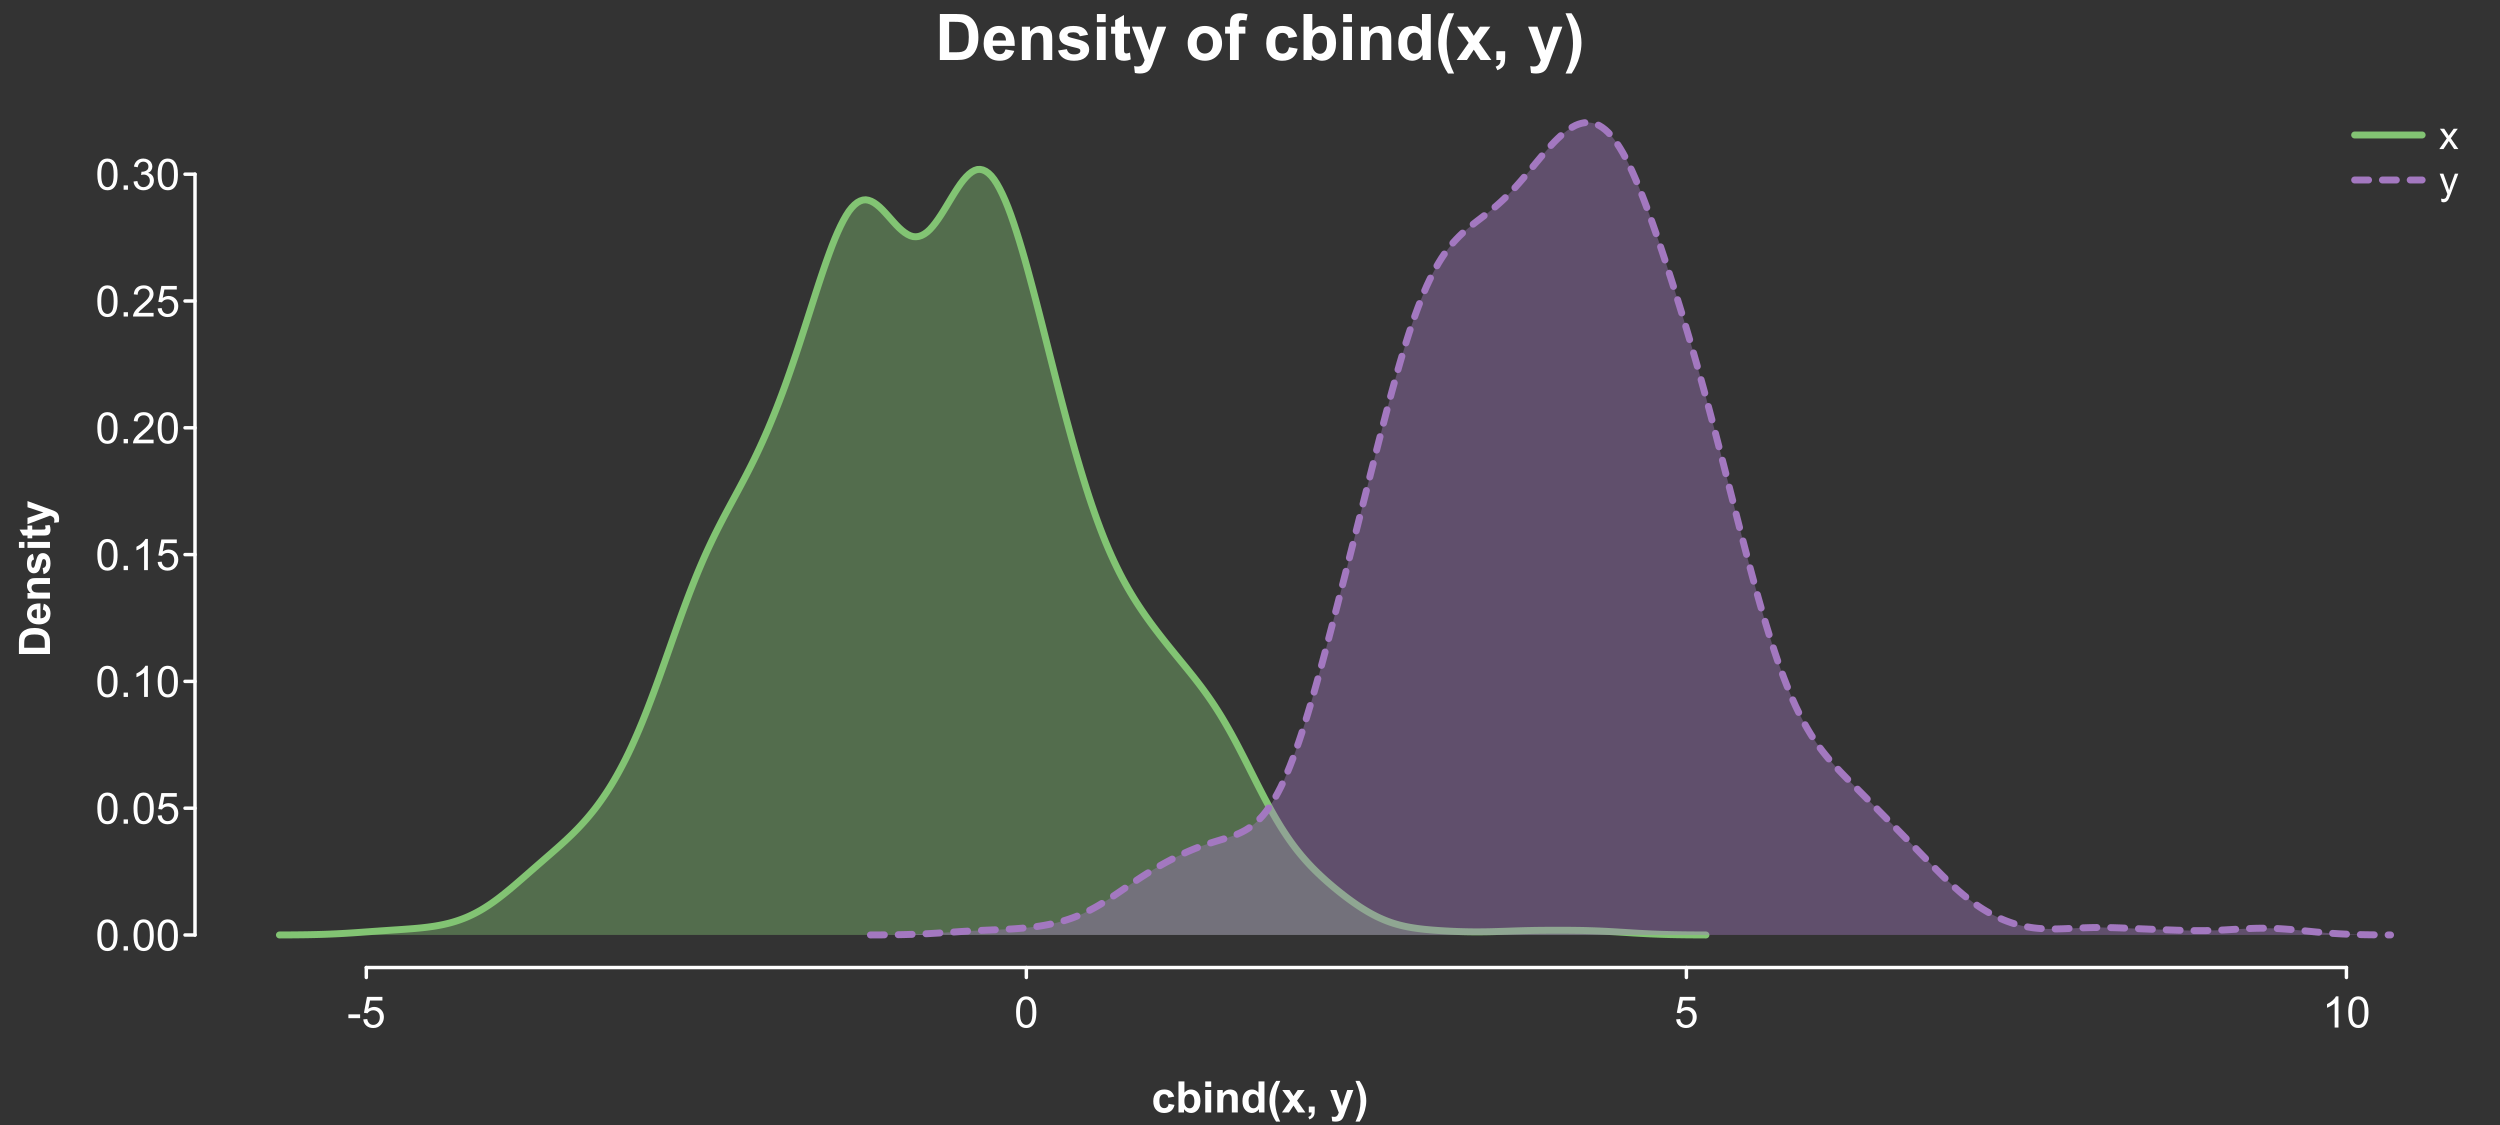 <?xml version="1.0" encoding="UTF-8"?>
<svg xmlns="http://www.w3.org/2000/svg" xmlns:xlink="http://www.w3.org/1999/xlink" width="720pt" height="324pt" viewBox="0 0 720 324" version="1.1">
<rect x="0" y="0" width="720" height="324" fill="#333333" stroke="none"/>
<defs>
<g>
<symbol overflow="visible" id="glyph0-0">
<path style="stroke:none;" d="M 1.562 0 L 1.562 -7.812 L 7.812 -7.812 L 7.812 0 Z M 1.758 -0.195 L 7.617 -0.195 L 7.617 -7.617 L 1.758 -7.617 Z M 1.758 -0.195 "/>
</symbol>
<symbol overflow="visible" id="glyph0-1">
<path style="stroke:none;" d="M 0.398 -2.688 L 0.398 -3.789 L 3.773 -3.789 L 3.773 -2.688 Z M 0.398 -2.688 "/>
</symbol>
<symbol overflow="visible" id="glyph0-2">
<path style="stroke:none;" d="M 0.52 -2.344 L 1.672 -2.441 C 1.754 -1.875 1.953 -1.453 2.266 -1.172 C 2.574 -0.891 2.949 -0.75 3.395 -0.75 C 3.918 -0.75 4.367 -0.949 4.734 -1.348 C 5.102 -1.746 5.285 -2.273 5.285 -2.938 C 5.285 -3.559 5.109 -4.055 4.758 -4.418 C 4.406 -4.777 3.945 -4.957 3.375 -4.961 C 3.02 -4.957 2.699 -4.875 2.414 -4.719 C 2.129 -4.555 1.906 -4.348 1.746 -4.094 L 0.715 -4.23 L 1.582 -8.824 L 6.031 -8.824 L 6.031 -7.777 L 2.461 -7.777 L 1.977 -5.371 C 2.508 -5.742 3.074 -5.93 3.668 -5.934 C 4.449 -5.93 5.105 -5.66 5.645 -5.121 C 6.18 -4.578 6.449 -3.883 6.453 -3.035 C 6.449 -2.223 6.215 -1.52 5.742 -0.934 C 5.168 -0.207 4.383 0.152 3.395 0.152 C 2.574 0.152 1.91 -0.074 1.398 -0.531 C 0.883 -0.984 0.59 -1.59 0.52 -2.344 Z M 0.52 -2.344 "/>
</symbol>
<symbol overflow="visible" id="glyph0-3">
<path style="stroke:none;" d="M 0.52 -4.414 C 0.516 -5.469 0.625 -6.32 0.844 -6.965 C 1.062 -7.609 1.387 -8.105 1.816 -8.457 C 2.246 -8.805 2.785 -8.98 3.438 -8.984 C 3.914 -8.98 4.336 -8.887 4.699 -8.695 C 5.059 -8.5 5.355 -8.219 5.594 -7.859 C 5.828 -7.492 6.016 -7.051 6.152 -6.527 C 6.285 -6.004 6.352 -5.297 6.355 -4.414 C 6.352 -3.359 6.242 -2.512 6.031 -1.871 C 5.812 -1.223 5.492 -0.727 5.062 -0.375 C 4.633 -0.023 4.09 0.152 3.438 0.152 C 2.57 0.152 1.891 -0.156 1.402 -0.773 C 0.809 -1.516 0.516 -2.727 0.52 -4.414 Z M 1.648 -4.414 C 1.645 -2.941 1.816 -1.965 2.164 -1.48 C 2.504 -0.992 2.93 -0.75 3.438 -0.75 C 3.938 -0.75 4.359 -0.992 4.707 -1.48 C 5.051 -1.969 5.227 -2.945 5.227 -4.414 C 5.227 -5.883 5.051 -6.863 4.707 -7.348 C 4.359 -7.832 3.934 -8.074 3.426 -8.074 C 2.918 -8.074 2.516 -7.859 2.215 -7.434 C 1.836 -6.887 1.645 -5.879 1.648 -4.414 Z M 1.648 -4.414 "/>
</symbol>
<symbol overflow="visible" id="glyph0-4">
<path style="stroke:none;" d="M 4.656 0 L 3.559 0 L 3.559 -7 C 3.289 -6.746 2.941 -6.492 2.516 -6.242 C 2.086 -5.988 1.703 -5.801 1.359 -5.676 L 1.359 -6.738 C 1.973 -7.027 2.508 -7.375 2.973 -7.789 C 3.43 -8.195 3.758 -8.594 3.949 -8.984 L 4.656 -8.984 Z M 4.656 0 "/>
</symbol>
<symbol overflow="visible" id="glyph0-5">
<path style="stroke:none;" d="M 1.137 0 L 1.137 -1.25 L 2.387 -1.25 L 2.387 0 Z M 1.137 0 "/>
</symbol>
<symbol overflow="visible" id="glyph0-6">
<path style="stroke:none;" d="M 6.293 -1.055 L 6.293 0 L 0.379 0 C 0.367 -0.266 0.41 -0.52 0.508 -0.762 C 0.656 -1.164 0.898 -1.559 1.23 -1.953 C 1.559 -2.34 2.035 -2.793 2.668 -3.309 C 3.637 -4.102 4.293 -4.734 4.637 -5.203 C 4.977 -5.668 5.148 -6.105 5.152 -6.523 C 5.148 -6.957 4.992 -7.324 4.684 -7.625 C 4.371 -7.922 3.969 -8.074 3.469 -8.074 C 2.938 -8.074 2.512 -7.914 2.195 -7.598 C 1.879 -7.277 1.719 -6.84 1.715 -6.281 L 0.586 -6.398 C 0.664 -7.238 0.953 -7.879 1.457 -8.32 C 1.961 -8.762 2.641 -8.98 3.492 -8.984 C 4.348 -8.98 5.023 -8.742 5.527 -8.27 C 6.027 -7.789 6.281 -7.199 6.281 -6.5 C 6.281 -6.141 6.207 -5.789 6.059 -5.445 C 5.91 -5.094 5.664 -4.73 5.328 -4.352 C 4.984 -3.965 4.422 -3.441 3.637 -2.777 C 2.977 -2.223 2.555 -1.844 2.367 -1.648 C 2.18 -1.449 2.023 -1.254 1.906 -1.055 Z M 6.293 -1.055 "/>
</symbol>
<symbol overflow="visible" id="glyph0-7">
<path style="stroke:none;" d="M 0.523 -2.363 L 1.625 -2.508 C 1.746 -1.883 1.961 -1.434 2.266 -1.16 C 2.566 -0.887 2.938 -0.75 3.375 -0.75 C 3.891 -0.75 4.324 -0.926 4.684 -1.285 C 5.035 -1.641 5.215 -2.086 5.219 -2.617 C 5.215 -3.121 5.051 -3.539 4.723 -3.867 C 4.395 -4.195 3.977 -4.359 3.469 -4.359 C 3.258 -4.359 2.996 -4.316 2.691 -4.234 L 2.812 -5.199 C 2.883 -5.188 2.941 -5.184 2.992 -5.188 C 3.457 -5.184 3.879 -5.309 4.254 -5.555 C 4.629 -5.797 4.816 -6.172 4.816 -6.684 C 4.816 -7.086 4.68 -7.418 4.406 -7.684 C 4.133 -7.945 3.781 -8.078 3.352 -8.082 C 2.922 -8.078 2.562 -7.945 2.281 -7.676 C 1.992 -7.406 1.812 -7.004 1.734 -6.469 L 0.633 -6.664 C 0.766 -7.398 1.07 -7.969 1.551 -8.375 C 2.023 -8.777 2.617 -8.98 3.328 -8.984 C 3.812 -8.98 4.262 -8.875 4.676 -8.668 C 5.086 -8.457 5.398 -8.172 5.617 -7.812 C 5.832 -7.445 5.941 -7.062 5.945 -6.66 C 5.941 -6.27 5.836 -5.918 5.633 -5.602 C 5.422 -5.281 5.117 -5.027 4.711 -4.848 C 5.238 -4.723 5.648 -4.469 5.941 -4.086 C 6.234 -3.695 6.379 -3.215 6.383 -2.645 C 6.379 -1.859 6.094 -1.199 5.527 -0.656 C 4.957 -0.113 4.238 0.156 3.367 0.16 C 2.582 0.156 1.93 -0.074 1.41 -0.543 C 0.891 -1.008 0.594 -1.613 0.523 -2.363 Z M 0.523 -2.363 "/>
</symbol>
<symbol overflow="visible" id="glyph1-0">
<path style="stroke:none;" d="M 1.414 0 L 1.414 -7.062 L 7.062 -7.062 L 7.062 0 Z M 1.59 -0.176 L 6.887 -0.176 L 6.887 -6.887 L 1.59 -6.887 Z M 1.59 -0.176 "/>
</symbol>
<symbol overflow="visible" id="glyph1-1">
<path style="stroke:none;" d="M 0.082 0 L 2.223 -3.047 L 0.242 -5.859 L 1.484 -5.859 L 2.383 -4.484 C 2.551 -4.219 2.688 -4 2.793 -3.828 C 2.953 -4.07 3.102 -4.289 3.238 -4.477 L 4.227 -5.859 L 5.414 -5.859 L 3.387 -3.102 L 5.566 0 L 4.348 0 L 3.145 -1.82 L 2.824 -2.312 L 1.285 0 Z M 0.082 0 "/>
</symbol>
<symbol overflow="visible" id="glyph1-2">
<path style="stroke:none;" d="M 0.699 2.258 L 0.59 1.324 C 0.805 1.383 0.996 1.41 1.16 1.414 C 1.379 1.41 1.555 1.375 1.688 1.301 C 1.82 1.227 1.93 1.121 2.016 0.992 C 2.078 0.891 2.176 0.645 2.316 0.254 C 2.332 0.195 2.363 0.117 2.406 0.012 L 0.184 -5.859 L 1.254 -5.859 L 2.473 -2.465 C 2.629 -2.031 2.77 -1.578 2.898 -1.109 C 3.008 -1.562 3.145 -2.008 3.305 -2.445 L 4.559 -5.859 L 5.551 -5.859 L 3.32 0.098 C 3.082 0.742 2.898 1.188 2.766 1.43 C 2.586 1.758 2.383 1.996 2.156 2.148 C 1.93 2.301 1.656 2.379 1.34 2.379 C 1.148 2.379 0.934 2.336 0.699 2.258 Z M 0.699 2.258 "/>
</symbol>
<symbol overflow="visible" id="glyph2-0">
<path style="stroke:none;" d="M 2.312 0 L 2.312 -11.562 L 11.562 -11.562 L 11.562 0 Z M 2.602 -0.289 L 11.273 -0.289 L 11.273 -11.273 L 2.602 -11.273 Z M 2.602 -0.289 "/>
</symbol>
<symbol overflow="visible" id="glyph2-1">
<path style="stroke:none;" d="M 1.336 -13.242 L 6.223 -13.242 C 7.324 -13.242 8.164 -13.156 8.742 -12.988 C 9.52 -12.758 10.184 -12.352 10.738 -11.77 C 11.289 -11.184 11.711 -10.469 12.004 -9.625 C 12.289 -8.777 12.434 -7.734 12.438 -6.496 C 12.434 -5.402 12.297 -4.461 12.031 -3.676 C 11.695 -2.707 11.223 -1.93 10.613 -1.336 C 10.145 -0.883 9.52 -0.531 8.734 -0.281 C 8.145 -0.094 7.355 0 6.367 0 L 1.336 0 Z M 4.012 -11.004 L 4.012 -2.23 L 6.008 -2.23 C 6.75 -2.227 7.289 -2.27 7.625 -2.359 C 8.055 -2.465 8.414 -2.648 8.703 -2.906 C 8.984 -3.164 9.219 -3.59 9.402 -4.188 C 9.582 -4.777 9.672 -5.586 9.676 -6.613 C 9.672 -7.633 9.582 -8.418 9.402 -8.969 C 9.219 -9.516 8.965 -9.945 8.645 -10.254 C 8.316 -10.559 7.906 -10.766 7.406 -10.875 C 7.031 -10.961 6.297 -11.004 5.211 -11.004 Z M 4.012 -11.004 "/>
</symbol>
<symbol overflow="visible" id="glyph2-2">
<path style="stroke:none;" d="M 6.883 -3.055 L 9.414 -2.629 C 9.086 -1.699 8.57 -0.992 7.871 -0.508 C 7.168 -0.023 6.293 0.215 5.238 0.219 C 3.57 0.215 2.336 -0.328 1.535 -1.418 C 0.902 -2.289 0.586 -3.391 0.586 -4.723 C 0.586 -6.312 1 -7.555 1.832 -8.457 C 2.664 -9.355 3.715 -9.809 4.984 -9.809 C 6.41 -9.809 7.535 -9.336 8.363 -8.395 C 9.184 -7.453 9.578 -6.012 9.547 -4.066 L 3.188 -4.066 C 3.203 -3.312 3.406 -2.727 3.801 -2.309 C 4.191 -1.887 4.68 -1.676 5.266 -1.68 C 5.66 -1.676 5.996 -1.785 6.27 -2.004 C 6.539 -2.223 6.742 -2.57 6.883 -3.055 Z M 7.027 -5.617 C 7.004 -6.348 6.816 -6.906 6.457 -7.293 C 6.098 -7.672 5.656 -7.863 5.141 -7.867 C 4.582 -7.863 4.125 -7.66 3.766 -7.262 C 3.402 -6.855 3.227 -6.309 3.234 -5.617 Z M 7.027 -5.617 "/>
</symbol>
<symbol overflow="visible" id="glyph2-3">
<path style="stroke:none;" d="M 10.055 0 L 7.516 0 L 7.516 -4.895 C 7.512 -5.926 7.457 -6.598 7.352 -6.906 C 7.242 -7.207 7.066 -7.441 6.824 -7.613 C 6.578 -7.777 6.285 -7.863 5.945 -7.867 C 5.504 -7.863 5.109 -7.742 4.762 -7.504 C 4.41 -7.262 4.172 -6.941 4.043 -6.547 C 3.91 -6.148 3.844 -5.414 3.848 -4.344 L 3.848 0 L 1.309 0 L 1.309 -9.594 L 3.668 -9.594 L 3.668 -8.184 C 4.504 -9.266 5.555 -9.809 6.828 -9.809 C 7.383 -9.809 7.895 -9.707 8.363 -9.504 C 8.824 -9.301 9.176 -9.043 9.414 -8.734 C 9.652 -8.418 9.82 -8.062 9.914 -7.668 C 10.008 -7.27 10.055 -6.699 10.055 -5.961 Z M 10.055 0 "/>
</symbol>
<symbol overflow="visible" id="glyph2-4">
<path style="stroke:none;" d="M 0.434 -2.738 L 2.98 -3.125 C 3.086 -2.625 3.305 -2.25 3.641 -2 C 3.969 -1.742 4.434 -1.617 5.031 -1.617 C 5.684 -1.617 6.176 -1.734 6.512 -1.977 C 6.73 -2.141 6.844 -2.367 6.848 -2.656 C 6.844 -2.844 6.785 -3.004 6.668 -3.133 C 6.539 -3.254 6.254 -3.367 5.816 -3.469 C 3.766 -3.918 2.469 -4.328 1.926 -4.707 C 1.164 -5.223 0.785 -5.945 0.785 -6.867 C 0.785 -7.695 1.113 -8.391 1.77 -8.961 C 2.426 -9.523 3.441 -9.809 4.824 -9.809 C 6.133 -9.809 7.109 -9.594 7.75 -9.168 C 8.387 -8.738 8.828 -8.105 9.07 -7.273 L 6.676 -6.828 C 6.57 -7.199 6.379 -7.488 6.094 -7.688 C 5.805 -7.883 5.395 -7.98 4.867 -7.984 C 4.199 -7.98 3.723 -7.887 3.434 -7.707 C 3.238 -7.57 3.141 -7.398 3.145 -7.191 C 3.141 -7.004 3.227 -6.852 3.398 -6.73 C 3.625 -6.559 4.414 -6.32 5.766 -6.016 C 7.117 -5.707 8.062 -5.332 8.602 -4.887 C 9.129 -4.434 9.391 -3.805 9.395 -3 C 9.391 -2.117 9.023 -1.359 8.293 -0.73 C 7.555 -0.098 6.469 0.215 5.031 0.219 C 3.723 0.215 2.688 -0.047 1.926 -0.578 C 1.164 -1.105 0.668 -1.824 0.434 -2.738 Z M 0.434 -2.738 "/>
</symbol>
<symbol overflow="visible" id="glyph2-5">
<path style="stroke:none;" d="M 1.328 -10.895 L 1.328 -13.242 L 3.867 -13.242 L 3.867 -10.895 Z M 1.328 0 L 1.328 -9.594 L 3.867 -9.594 L 3.867 0 Z M 1.328 0 "/>
</symbol>
<symbol overflow="visible" id="glyph2-6">
<path style="stroke:none;" d="M 5.727 -9.594 L 5.727 -7.57 L 3.992 -7.57 L 3.992 -3.703 C 3.988 -2.922 4.008 -2.465 4.043 -2.336 C 4.074 -2.203 4.148 -2.094 4.27 -2.012 C 4.383 -1.926 4.523 -1.887 4.695 -1.887 C 4.93 -1.887 5.273 -1.969 5.719 -2.133 L 5.934 -0.164 C 5.344 0.09 4.676 0.215 3.93 0.219 C 3.469 0.215 3.055 0.141 2.691 -0.012 C 2.32 -0.164 2.051 -0.363 1.883 -0.609 C 1.707 -0.852 1.59 -1.18 1.527 -1.598 C 1.469 -1.891 1.441 -2.488 1.445 -3.387 L 1.445 -7.57 L 0.281 -7.57 L 0.281 -9.594 L 1.445 -9.594 L 1.445 -11.5 L 3.992 -12.98 L 3.992 -9.594 Z M 5.727 -9.594 "/>
</symbol>
<symbol overflow="visible" id="glyph2-7">
<path style="stroke:none;" d="M 0.125 -9.594 L 2.828 -9.594 L 5.121 -2.781 L 7.363 -9.594 L 9.992 -9.594 L 6.602 -0.359 L 6 1.309 C 5.773 1.863 5.559 2.293 5.359 2.59 C 5.156 2.887 4.926 3.125 4.664 3.309 C 4.402 3.492 4.078 3.637 3.699 3.738 C 3.312 3.84 2.883 3.891 2.402 3.895 C 1.914 3.891 1.434 3.84 0.965 3.738 L 0.742 1.754 C 1.137 1.828 1.496 1.867 1.816 1.871 C 2.402 1.867 2.836 1.695 3.125 1.352 C 3.406 1.004 3.625 0.562 3.777 0.027 Z M 0.125 -9.594 "/>
</symbol>
<symbol overflow="visible" id="glyph2-8">
<path style="stroke:none;" d=""/>
</symbol>
<symbol overflow="visible" id="glyph2-9">
<path style="stroke:none;" d="M 0.742 -4.934 C 0.738 -5.773 0.945 -6.586 1.363 -7.379 C 1.777 -8.164 2.367 -8.766 3.129 -9.184 C 3.891 -9.598 4.742 -9.809 5.684 -9.809 C 7.133 -9.809 8.32 -9.336 9.25 -8.395 C 10.176 -7.453 10.641 -6.262 10.641 -4.824 C 10.641 -3.371 10.172 -2.168 9.234 -1.215 C 8.297 -0.258 7.117 0.215 5.699 0.219 C 4.82 0.215 3.98 0.02 3.184 -0.379 C 2.383 -0.773 1.777 -1.355 1.363 -2.125 C 0.945 -2.891 0.738 -3.828 0.742 -4.934 Z M 3.344 -4.797 C 3.34 -3.844 3.566 -3.113 4.02 -2.609 C 4.469 -2.102 5.023 -1.852 5.691 -1.852 C 6.348 -1.852 6.902 -2.102 7.355 -2.609 C 7.801 -3.113 8.027 -3.852 8.031 -4.816 C 8.027 -5.754 7.801 -6.473 7.355 -6.98 C 6.902 -7.484 6.348 -7.738 5.691 -7.742 C 5.023 -7.738 4.469 -7.484 4.02 -6.98 C 3.566 -6.473 3.34 -5.746 3.344 -4.797 Z M 3.344 -4.797 "/>
</symbol>
<symbol overflow="visible" id="glyph2-10">
<path style="stroke:none;" d="M 0.219 -9.594 L 1.625 -9.594 L 1.625 -10.316 C 1.621 -11.121 1.707 -11.723 1.883 -12.121 C 2.051 -12.516 2.367 -12.84 2.832 -13.094 C 3.289 -13.34 3.871 -13.465 4.578 -13.469 C 5.297 -13.465 6.008 -13.355 6.703 -13.145 L 6.359 -11.371 C 5.953 -11.465 5.566 -11.512 5.195 -11.516 C 4.824 -11.512 4.559 -11.426 4.402 -11.258 C 4.238 -11.086 4.16 -10.758 4.164 -10.27 L 4.164 -9.594 L 6.062 -9.594 L 6.062 -7.598 L 4.164 -7.598 L 4.164 0 L 1.625 0 L 1.625 -7.598 L 0.219 -7.598 Z M 0.219 -9.594 "/>
</symbol>
<symbol overflow="visible" id="glyph2-11">
<path style="stroke:none;" d="M 9.691 -6.758 L 7.191 -6.305 C 7.102 -6.805 6.91 -7.18 6.613 -7.434 C 6.312 -7.684 5.926 -7.809 5.457 -7.812 C 4.82 -7.809 4.316 -7.59 3.941 -7.156 C 3.562 -6.719 3.375 -5.992 3.379 -4.969 C 3.375 -3.828 3.566 -3.023 3.953 -2.555 C 4.332 -2.086 4.844 -1.852 5.492 -1.852 C 5.969 -1.852 6.363 -1.988 6.676 -2.262 C 6.98 -2.535 7.199 -3.004 7.324 -3.676 L 9.82 -3.25 C 9.559 -2.105 9.059 -1.242 8.328 -0.656 C 7.59 -0.074 6.605 0.215 5.375 0.219 C 3.969 0.215 2.852 -0.223 2.02 -1.109 C 1.184 -1.992 0.766 -3.219 0.77 -4.789 C 0.766 -6.367 1.184 -7.602 2.023 -8.484 C 2.855 -9.367 3.988 -9.809 5.422 -9.809 C 6.586 -9.809 7.516 -9.555 8.207 -9.055 C 8.895 -8.547 9.391 -7.781 9.691 -6.758 Z M 9.691 -6.758 "/>
</symbol>
<symbol overflow="visible" id="glyph2-12">
<path style="stroke:none;" d="M 1.219 0 L 1.219 -13.242 L 3.758 -13.242 L 3.758 -8.473 C 4.539 -9.363 5.469 -9.809 6.539 -9.809 C 7.707 -9.809 8.672 -9.383 9.438 -8.539 C 10.199 -7.691 10.582 -6.477 10.586 -4.895 C 10.582 -3.254 10.191 -1.992 9.414 -1.109 C 8.633 -0.223 7.688 0.215 6.578 0.219 C 6.027 0.215 5.484 0.082 4.953 -0.191 C 4.418 -0.465 3.961 -0.871 3.578 -1.41 L 3.578 0 Z M 3.738 -5.004 C 3.738 -4.012 3.895 -3.277 4.211 -2.801 C 4.645 -2.125 5.227 -1.785 5.961 -1.789 C 6.516 -1.785 6.992 -2.027 7.391 -2.508 C 7.781 -2.984 7.98 -3.738 7.984 -4.77 C 7.98 -5.863 7.781 -6.652 7.387 -7.141 C 6.988 -7.621 6.48 -7.863 5.863 -7.867 C 5.25 -7.863 4.742 -7.625 4.344 -7.156 C 3.938 -6.68 3.738 -5.965 3.738 -5.004 Z M 3.738 -5.004 "/>
</symbol>
<symbol overflow="visible" id="glyph2-13">
<path style="stroke:none;" d="M 10.125 0 L 7.77 0 L 7.77 -1.41 C 7.375 -0.859 6.91 -0.449 6.379 -0.184 C 5.844 0.086 5.309 0.215 4.77 0.219 C 3.668 0.215 2.723 -0.227 1.938 -1.113 C 1.148 -2.004 0.754 -3.242 0.758 -4.832 C 0.754 -6.457 1.137 -7.691 1.906 -8.539 C 2.668 -9.383 3.637 -9.809 4.805 -9.809 C 5.875 -9.809 6.801 -9.363 7.586 -8.473 L 7.586 -13.242 L 10.125 -13.242 Z M 3.352 -5.004 C 3.352 -3.98 3.492 -3.238 3.777 -2.781 C 4.184 -2.117 4.754 -1.785 5.492 -1.789 C 6.07 -1.785 6.566 -2.035 6.98 -2.531 C 7.387 -3.027 7.594 -3.77 7.598 -4.762 C 7.594 -5.859 7.395 -6.652 7 -7.141 C 6.602 -7.621 6.094 -7.863 5.473 -7.867 C 4.871 -7.863 4.367 -7.625 3.961 -7.148 C 3.555 -6.668 3.352 -5.953 3.352 -5.004 Z M 3.352 -5.004 "/>
</symbol>
<symbol overflow="visible" id="glyph2-14">
<path style="stroke:none;" d="M 5.539 3.895 L 3.793 3.895 C 2.867 2.5 2.168 1.059 1.688 -0.441 C 1.203 -1.938 0.961 -3.391 0.965 -4.797 C 0.961 -6.535 1.258 -8.184 1.859 -9.738 C 2.375 -11.086 3.031 -12.328 3.828 -13.469 L 5.562 -13.469 C 4.734 -11.641 4.168 -10.086 3.863 -8.809 C 3.551 -7.527 3.398 -6.172 3.398 -4.742 C 3.398 -3.75 3.488 -2.738 3.672 -1.707 C 3.855 -0.668 4.105 0.312 4.426 1.246 C 4.633 1.859 5.004 2.742 5.539 3.895 Z M 5.539 3.895 "/>
</symbol>
<symbol overflow="visible" id="glyph2-15">
<path style="stroke:none;" d="M 0.109 0 L 3.566 -4.941 L 0.254 -9.594 L 3.352 -9.594 L 5.051 -6.957 L 6.84 -9.594 L 9.82 -9.594 L 6.566 -5.051 L 10.117 0 L 7 0 L 5.051 -2.973 L 3.082 0 Z M 0.109 0 "/>
</symbol>
<symbol overflow="visible" id="glyph2-16">
<path style="stroke:none;" d="M 1.266 -2.539 L 3.805 -2.539 L 3.805 -0.723 C 3.801 0.012 3.738 0.586 3.613 1.016 C 3.484 1.438 3.246 1.82 2.895 2.156 C 2.543 2.492 2.094 2.758 1.555 2.953 L 1.059 1.906 C 1.566 1.734 1.93 1.504 2.148 1.211 C 2.363 0.914 2.477 0.512 2.492 0 L 1.266 0 Z M 1.266 -2.539 "/>
</symbol>
<symbol overflow="visible" id="glyph2-17">
<path style="stroke:none;" d="M 0.625 3.895 C 1.121 2.82 1.473 1.996 1.68 1.426 C 1.883 0.852 2.074 0.195 2.25 -0.551 C 2.422 -1.297 2.551 -2.004 2.637 -2.68 C 2.723 -3.348 2.766 -4.035 2.766 -4.742 C 2.766 -6.172 2.609 -7.527 2.305 -8.809 C 1.992 -10.086 1.426 -11.641 0.605 -13.469 L 2.332 -13.469 C 3.238 -12.172 3.941 -10.797 4.449 -9.348 C 4.949 -7.895 5.203 -6.426 5.203 -4.934 C 5.203 -3.672 5.004 -2.32 4.605 -0.887 C 4.152 0.73 3.406 2.32 2.375 3.895 Z M 0.625 3.895 "/>
</symbol>
<symbol overflow="visible" id="glyph3-0">
<path style="stroke:none;" d="M 0 -1.562 L -7.812 -1.562 L -7.812 -7.812 L 0 -7.812 Z M -0.195 -1.758 L -0.195 -7.617 L -7.617 -7.617 L -7.617 -1.758 Z M -0.195 -1.758 "/>
</symbol>
<symbol overflow="visible" id="glyph3-1">
<path style="stroke:none;" d="M -8.949 -0.902 L -8.949 -4.207 C -8.945 -4.949 -8.891 -5.516 -8.777 -5.91 C -8.621 -6.43 -8.344 -6.879 -7.953 -7.258 C -7.555 -7.629 -7.07 -7.914 -6.5 -8.113 C -5.926 -8.305 -5.223 -8.402 -4.387 -8.406 C -3.648 -8.402 -3.016 -8.309 -2.484 -8.129 C -1.832 -7.902 -1.305 -7.586 -0.902 -7.172 C -0.598 -6.859 -0.359 -6.434 -0.188 -5.902 C -0.062 -5.5 0 -4.969 0 -4.305 L 0 -0.902 Z M -7.434 -2.711 L -1.508 -2.711 L -1.508 -4.059 C -1.504 -4.562 -1.535 -4.926 -1.594 -5.152 C -1.664 -5.441 -1.785 -5.684 -1.965 -5.879 C -2.137 -6.07 -2.426 -6.23 -2.828 -6.352 C -3.227 -6.473 -3.773 -6.531 -4.469 -6.535 C -5.156 -6.531 -5.688 -6.473 -6.059 -6.352 C -6.43 -6.23 -6.719 -6.059 -6.926 -5.84 C -7.133 -5.617 -7.273 -5.34 -7.348 -5.004 C -7.402 -4.75 -7.43 -4.254 -7.434 -3.523 Z M -7.434 -2.711 "/>
</symbol>
<symbol overflow="visible" id="glyph3-2">
<path style="stroke:none;" d="M -2.062 -4.652 L -1.777 -6.359 C -1.145 -6.137 -0.668 -5.793 -0.344 -5.32 C -0.016 -4.844 0.145 -4.25 0.148 -3.539 C 0.145 -2.41 -0.219 -1.574 -0.957 -1.039 C -1.543 -0.609 -2.289 -0.398 -3.191 -0.398 C -4.266 -0.398 -5.105 -0.676 -5.715 -1.238 C -6.32 -1.797 -6.625 -2.508 -6.629 -3.371 C -6.625 -4.332 -6.309 -5.094 -5.672 -5.652 C -5.035 -6.207 -4.059 -6.473 -2.746 -6.453 L -2.746 -2.156 C -2.234 -2.164 -1.84 -2.301 -1.559 -2.566 C -1.277 -2.832 -1.137 -3.16 -1.137 -3.559 C -1.137 -3.824 -1.207 -4.051 -1.355 -4.234 C -1.496 -4.418 -1.734 -4.559 -2.062 -4.652 Z M -3.797 -4.75 C -4.289 -4.734 -4.664 -4.605 -4.926 -4.363 C -5.184 -4.117 -5.312 -3.82 -5.316 -3.473 C -5.312 -3.094 -5.176 -2.785 -4.906 -2.547 C -4.633 -2.301 -4.266 -2.18 -3.797 -2.184 Z M -3.797 -4.75 "/>
</symbol>
<symbol overflow="visible" id="glyph3-3">
<path style="stroke:none;" d="M 0 -6.793 L 0 -5.078 L -3.309 -5.078 C -4.008 -5.074 -4.461 -5.039 -4.664 -4.969 C -4.867 -4.895 -5.027 -4.773 -5.145 -4.609 C -5.258 -4.441 -5.312 -4.242 -5.316 -4.016 C -5.312 -3.715 -5.23 -3.449 -5.07 -3.215 C -4.906 -2.977 -4.691 -2.816 -4.426 -2.73 C -4.152 -2.645 -3.656 -2.602 -2.938 -2.602 L 0 -2.602 L 0 -0.887 L -6.48 -0.887 L -6.48 -2.477 L -5.531 -2.477 C -6.262 -3.043 -6.625 -3.754 -6.629 -4.613 C -6.625 -4.988 -6.559 -5.336 -6.422 -5.652 C -6.285 -5.961 -6.109 -6.199 -5.902 -6.363 C -5.688 -6.523 -5.449 -6.633 -5.18 -6.699 C -4.91 -6.758 -4.523 -6.789 -4.027 -6.793 Z M 0 -6.793 "/>
</symbol>
<symbol overflow="visible" id="glyph3-4">
<path style="stroke:none;" d="M -1.848 -0.293 L -2.113 -2.016 C -1.773 -2.086 -1.52 -2.234 -1.352 -2.461 C -1.176 -2.684 -1.09 -2.996 -1.094 -3.398 C -1.09 -3.844 -1.172 -4.176 -1.336 -4.402 C -1.449 -4.547 -1.602 -4.621 -1.793 -4.625 C -1.922 -4.621 -2.027 -4.582 -2.117 -4.504 C -2.195 -4.414 -2.273 -4.223 -2.344 -3.93 C -2.648 -2.543 -2.926 -1.668 -3.18 -1.301 C -3.527 -0.785 -4.016 -0.527 -4.641 -0.531 C -5.199 -0.527 -5.668 -0.75 -6.055 -1.195 C -6.434 -1.641 -6.625 -2.328 -6.629 -3.258 C -6.625 -4.145 -6.48 -4.801 -6.195 -5.234 C -5.902 -5.664 -5.477 -5.965 -4.914 -6.129 L -4.613 -4.512 C -4.863 -4.441 -5.059 -4.309 -5.191 -4.117 C -5.324 -3.922 -5.391 -3.645 -5.395 -3.289 C -5.391 -2.836 -5.328 -2.516 -5.207 -2.32 C -5.113 -2.188 -4.996 -2.121 -4.859 -2.125 C -4.734 -2.121 -4.633 -2.18 -4.547 -2.297 C -4.43 -2.449 -4.266 -2.98 -4.062 -3.895 C -3.852 -4.805 -3.598 -5.445 -3.301 -5.812 C -2.992 -6.168 -2.57 -6.344 -2.027 -6.348 C -1.434 -6.344 -0.922 -6.098 -0.492 -5.602 C -0.066 -5.105 0.145 -4.371 0.148 -3.398 C 0.145 -2.516 -0.031 -1.816 -0.391 -1.301 C -0.746 -0.785 -1.23 -0.449 -1.848 -0.293 Z M -1.848 -0.293 "/>
</symbol>
<symbol overflow="visible" id="glyph3-5">
<path style="stroke:none;" d="M -7.359 -0.898 L -8.949 -0.898 L -8.949 -2.613 L -7.359 -2.613 Z M 0 -0.898 L -6.48 -0.898 L -6.48 -2.613 L 0 -2.613 Z M 0 -0.898 "/>
</symbol>
<symbol overflow="visible" id="glyph3-6">
<path style="stroke:none;" d="M -6.48 -3.871 L -5.113 -3.871 L -5.113 -2.699 L -2.504 -2.699 C -1.969 -2.695 -1.66 -2.707 -1.574 -2.73 C -1.484 -2.754 -1.414 -2.805 -1.359 -2.883 C -1.305 -2.961 -1.277 -3.055 -1.277 -3.172 C -1.277 -3.328 -1.332 -3.559 -1.441 -3.863 L -0.109 -4.012 C 0.062 -3.609 0.145 -3.156 0.148 -2.656 C 0.145 -2.344 0.098 -2.066 -0.008 -1.816 C -0.109 -1.566 -0.246 -1.383 -0.41 -1.27 C -0.574 -1.152 -0.797 -1.074 -1.082 -1.031 C -1.277 -0.992 -1.68 -0.973 -2.289 -0.977 L -5.113 -0.977 L -5.113 -0.188 L -6.48 -0.188 L -6.48 -0.977 L -7.77 -0.977 L -8.77 -2.699 L -6.48 -2.699 Z M -6.48 -3.871 "/>
</symbol>
<symbol overflow="visible" id="glyph3-7">
<path style="stroke:none;" d="M -6.48 -0.086 L -6.48 -1.91 L -1.879 -3.461 L -6.48 -4.973 L -6.48 -6.75 L -0.242 -4.461 L 0.887 -4.055 C 1.262 -3.902 1.551 -3.758 1.75 -3.621 C 1.949 -3.484 2.109 -3.328 2.234 -3.152 C 2.355 -2.973 2.453 -2.754 2.523 -2.5 C 2.59 -2.238 2.625 -1.945 2.629 -1.625 C 2.625 -1.289 2.59 -0.965 2.527 -0.652 L 1.184 -0.5 C 1.234 -0.766 1.258 -1.008 1.262 -1.227 C 1.258 -1.621 1.141 -1.918 0.91 -2.109 C 0.676 -2.301 0.379 -2.445 0.02 -2.551 Z M -6.48 -0.086 "/>
</symbol>
<symbol overflow="visible" id="glyph4-0">
<path style="stroke:none;" d="M 1.562 0 L 1.562 -7.812 L 7.812 -7.812 L 7.812 0 Z M 1.758 -0.195 L 7.617 -0.195 L 7.617 -7.617 L 1.758 -7.617 Z M 1.758 -0.195 "/>
</symbol>
<symbol overflow="visible" id="glyph4-1">
<path style="stroke:none;" d="M 6.551 -4.566 L 4.859 -4.262 C 4.797 -4.594 4.668 -4.848 4.469 -5.023 C 4.266 -5.191 4.004 -5.277 3.688 -5.281 C 3.258 -5.277 2.918 -5.129 2.664 -4.836 C 2.406 -4.539 2.277 -4.047 2.281 -3.355 C 2.277 -2.586 2.406 -2.043 2.668 -1.727 C 2.926 -1.406 3.273 -1.246 3.711 -1.25 C 4.031 -1.246 4.297 -1.34 4.508 -1.527 C 4.711 -1.711 4.859 -2.031 4.949 -2.484 L 6.633 -2.195 C 6.457 -1.422 6.121 -0.84 5.625 -0.445 C 5.129 -0.051 4.465 0.145 3.633 0.148 C 2.684 0.145 1.926 -0.152 1.363 -0.75 C 0.797 -1.348 0.516 -2.176 0.52 -3.234 C 0.516 -4.305 0.797 -5.137 1.367 -5.734 C 1.93 -6.328 2.695 -6.625 3.664 -6.629 C 4.449 -6.625 5.078 -6.457 5.543 -6.117 C 6.008 -5.777 6.344 -5.258 6.551 -4.566 Z M 6.551 -4.566 "/>
</symbol>
<symbol overflow="visible" id="glyph4-2">
<path style="stroke:none;" d="M 0.824 0 L 0.824 -8.949 L 2.539 -8.949 L 2.539 -5.727 C 3.062 -6.324 3.691 -6.625 4.418 -6.629 C 5.207 -6.625 5.859 -6.34 6.375 -5.77 C 6.891 -5.195 7.148 -4.375 7.152 -3.309 C 7.148 -2.199 6.887 -1.348 6.363 -0.75 C 5.836 -0.152 5.195 0.145 4.445 0.148 C 4.07 0.145 3.703 0.055 3.348 -0.129 C 2.984 -0.316 2.676 -0.59 2.418 -0.953 L 2.418 0 Z M 2.527 -3.383 C 2.523 -2.707 2.629 -2.211 2.844 -1.891 C 3.137 -1.434 3.531 -1.207 4.027 -1.207 C 4.402 -1.207 4.727 -1.367 4.996 -1.691 C 5.258 -2.016 5.391 -2.527 5.395 -3.223 C 5.391 -3.961 5.258 -4.492 4.992 -4.824 C 4.723 -5.148 4.379 -5.312 3.961 -5.316 C 3.547 -5.312 3.203 -5.152 2.934 -4.836 C 2.66 -4.516 2.523 -4.031 2.527 -3.383 Z M 2.527 -3.383 "/>
</symbol>
<symbol overflow="visible" id="glyph4-3">
<path style="stroke:none;" d="M 0.898 -7.359 L 0.898 -8.949 L 2.613 -8.949 L 2.613 -7.359 Z M 0.898 0 L 0.898 -6.48 L 2.613 -6.48 L 2.613 0 Z M 0.898 0 "/>
</symbol>
<symbol overflow="visible" id="glyph4-4">
<path style="stroke:none;" d="M 6.793 0 L 5.078 0 L 5.078 -3.309 C 5.074 -4.008 5.039 -4.461 4.969 -4.664 C 4.895 -4.867 4.773 -5.027 4.609 -5.145 C 4.441 -5.258 4.242 -5.312 4.016 -5.316 C 3.715 -5.312 3.449 -5.23 3.215 -5.07 C 2.977 -4.906 2.816 -4.691 2.73 -4.426 C 2.645 -4.152 2.602 -3.656 2.602 -2.938 L 2.602 0 L 0.887 0 L 0.887 -6.48 L 2.477 -6.48 L 2.477 -5.531 C 3.043 -6.262 3.754 -6.625 4.613 -6.629 C 4.988 -6.625 5.336 -6.559 5.652 -6.422 C 5.961 -6.285 6.199 -6.109 6.363 -5.902 C 6.523 -5.688 6.633 -5.449 6.699 -5.18 C 6.758 -4.91 6.789 -4.523 6.793 -4.027 Z M 6.793 0 "/>
</symbol>
<symbol overflow="visible" id="glyph4-5">
<path style="stroke:none;" d="M 6.844 0 L 5.25 0 L 5.25 -0.953 C 4.984 -0.582 4.672 -0.305 4.312 -0.125 C 3.953 0.059 3.59 0.145 3.223 0.148 C 2.477 0.145 1.836 -0.152 1.309 -0.75 C 0.773 -1.352 0.508 -2.188 0.512 -3.266 C 0.508 -4.359 0.766 -5.195 1.285 -5.77 C 1.801 -6.34 2.457 -6.625 3.246 -6.629 C 3.969 -6.625 4.594 -6.324 5.125 -5.727 L 5.125 -8.949 L 6.844 -8.949 Z M 2.266 -3.383 C 2.262 -2.688 2.355 -2.188 2.551 -1.879 C 2.824 -1.43 3.211 -1.207 3.711 -1.207 C 4.102 -1.207 4.438 -1.375 4.719 -1.711 C 4.992 -2.047 5.133 -2.547 5.133 -3.215 C 5.133 -3.957 4.996 -4.492 4.73 -4.824 C 4.457 -5.148 4.113 -5.312 3.699 -5.316 C 3.289 -5.312 2.949 -5.152 2.676 -4.828 C 2.398 -4.504 2.262 -4.02 2.266 -3.383 Z M 2.266 -3.383 "/>
</symbol>
<symbol overflow="visible" id="glyph4-6">
<path style="stroke:none;" d="M 3.742 2.629 L 2.562 2.629 C 1.938 1.688 1.465 0.715 1.141 -0.301 C 0.812 -1.309 0.648 -2.289 0.652 -3.242 C 0.648 -4.414 0.852 -5.527 1.258 -6.578 C 1.605 -7.488 2.047 -8.328 2.586 -9.102 L 3.758 -9.102 C 3.195 -7.863 2.812 -6.816 2.609 -5.953 C 2.398 -5.086 2.297 -4.168 2.297 -3.203 C 2.297 -2.535 2.355 -1.852 2.48 -1.152 C 2.602 -0.453 2.773 0.211 2.992 0.844 C 3.129 1.258 3.379 1.852 3.742 2.629 Z M 3.742 2.629 "/>
</symbol>
<symbol overflow="visible" id="glyph4-7">
<path style="stroke:none;" d="M 0.074 0 L 2.41 -3.34 L 0.172 -6.48 L 2.266 -6.48 L 3.41 -4.699 L 4.621 -6.48 L 6.633 -6.48 L 4.438 -3.41 L 6.836 0 L 4.73 0 L 3.41 -2.008 L 2.082 0 Z M 0.074 0 "/>
</symbol>
<symbol overflow="visible" id="glyph4-8">
<path style="stroke:none;" d="M 0.855 -1.715 L 2.57 -1.715 L 2.57 -0.488 C 2.566 0.012 2.523 0.398 2.441 0.688 C 2.352 0.969 2.188 1.227 1.953 1.457 C 1.711 1.684 1.41 1.863 1.051 1.996 L 0.715 1.289 C 1.059 1.172 1.305 1.012 1.453 0.816 C 1.598 0.613 1.672 0.344 1.684 0 L 0.855 0 Z M 0.855 -1.715 "/>
</symbol>
<symbol overflow="visible" id="glyph4-9">
<path style="stroke:none;" d=""/>
</symbol>
<symbol overflow="visible" id="glyph4-10">
<path style="stroke:none;" d="M 0.086 -6.48 L 1.91 -6.48 L 3.461 -1.879 L 4.973 -6.48 L 6.75 -6.48 L 4.461 -0.242 L 4.055 0.887 C 3.902 1.262 3.758 1.551 3.621 1.75 C 3.484 1.949 3.328 2.109 3.152 2.234 C 2.973 2.355 2.754 2.453 2.5 2.523 C 2.238 2.59 1.945 2.625 1.625 2.629 C 1.289 2.625 0.965 2.59 0.652 2.527 L 0.5 1.184 C 0.766 1.234 1.008 1.258 1.227 1.262 C 1.621 1.258 1.918 1.141 2.109 0.91 C 2.301 0.676 2.445 0.379 2.551 0.02 Z M 0.086 -6.48 "/>
</symbol>
<symbol overflow="visible" id="glyph4-11">
<path style="stroke:none;" d="M 0.422 2.629 C 0.758 1.902 0.996 1.348 1.137 0.961 C 1.273 0.574 1.398 0.133 1.52 -0.371 C 1.633 -0.871 1.723 -1.352 1.781 -1.809 C 1.836 -2.262 1.863 -2.727 1.867 -3.203 C 1.863 -4.168 1.758 -5.086 1.555 -5.953 C 1.344 -6.816 0.965 -7.863 0.41 -9.102 L 1.574 -9.102 C 2.188 -8.223 2.664 -7.297 3.004 -6.316 C 3.344 -5.336 3.516 -4.34 3.516 -3.332 C 3.516 -2.48 3.379 -1.57 3.113 -0.598 C 2.805 0.492 2.305 1.566 1.605 2.629 Z M 0.422 2.629 "/>
</symbol>
</g>
</defs>
<g id="surface11">
<path style=" stroke:none;fill-rule:nonzero;fill:rgb(50.98%,76.863%,45.098%);fill-opacity:0.4;" d="M 80.48 269.27 L 82.09 269.262 L 82.891 269.258 L 83.695 269.254 L 84.5 269.246 L 85.305 269.242 L 86.109 269.23 L 86.91 269.223 L 88.52 269.199 L 90.129 269.168 L 90.93 269.148 L 91.734 269.129 L 93.344 269.082 L 94.953 269.02 L 95.754 268.984 L 96.559 268.949 L 97.363 268.91 L 98.973 268.824 L 99.773 268.777 L 101.383 268.676 L 103.797 268.512 L 104.598 268.453 L 105.402 268.395 L 106.207 268.34 L 107.816 268.223 L 108.617 268.168 L 109.422 268.109 L 112.641 267.891 L 113.441 267.836 L 114.246 267.785 L 115.855 267.676 L 116.66 267.617 L 117.461 267.559 L 119.07 267.434 L 119.875 267.363 L 120.68 267.289 L 121.48 267.207 L 122.285 267.117 L 123.09 267.02 L 123.895 266.914 L 124.699 266.801 L 125.504 266.672 L 126.305 266.531 L 127.109 266.375 L 127.914 266.207 L 128.719 266.02 L 129.523 265.82 L 130.324 265.598 L 131.129 265.355 L 131.934 265.094 L 132.738 264.812 L 133.543 264.508 L 134.348 264.184 L 135.148 263.828 L 135.953 263.453 L 136.758 263.051 L 137.562 262.625 L 138.367 262.18 L 139.168 261.703 L 139.973 261.199 L 140.777 260.676 L 141.582 260.129 L 142.387 259.562 L 143.191 258.973 L 143.992 258.363 L 144.797 257.734 L 145.602 257.094 L 146.406 256.438 L 147.211 255.77 L 148.012 255.09 L 148.816 254.402 L 150.426 253.012 L 151.23 252.309 L 152.031 251.609 L 154.445 249.5 L 156.055 248.102 L 156.855 247.402 L 158.465 246.004 L 159.27 245.301 L 160.074 244.594 L 160.875 243.883 L 161.68 243.164 L 162.484 242.43 L 163.289 241.684 L 164.094 240.922 L 164.898 240.145 L 165.699 239.344 L 166.504 238.523 L 167.309 237.668 L 168.113 236.789 L 168.918 235.879 L 169.719 234.934 L 170.523 233.957 L 171.328 232.941 L 172.133 231.879 L 172.938 230.773 L 173.742 229.625 L 174.543 228.434 L 175.348 227.191 L 176.152 225.895 L 176.957 224.543 L 177.762 223.137 L 178.562 221.68 L 179.367 220.164 L 180.172 218.594 L 180.977 216.949 L 181.781 215.246 L 182.582 213.484 L 183.387 211.668 L 184.191 209.789 L 184.996 207.855 L 185.801 205.855 L 186.605 203.805 L 187.406 201.707 L 188.211 199.566 L 189.016 197.387 L 189.82 195.172 L 190.625 192.926 L 191.426 190.664 L 192.23 188.387 L 193.84 183.824 L 194.645 181.555 L 195.449 179.305 L 196.25 177.078 L 197.055 174.883 L 197.859 172.723 L 198.664 170.605 L 199.469 168.543 L 200.27 166.531 L 201.074 164.57 L 201.879 162.664 L 202.684 160.809 L 203.488 159.008 L 204.293 157.27 L 205.094 155.574 L 205.898 153.922 L 206.703 152.309 L 207.508 150.734 L 208.312 149.191 L 209.113 147.672 L 209.918 146.168 L 211.527 143.184 L 212.332 141.695 L 213.133 140.195 L 213.938 138.68 L 214.742 137.145 L 215.547 135.582 L 216.352 133.992 L 217.156 132.367 L 217.957 130.699 L 218.762 128.988 L 219.566 127.234 L 220.371 125.434 L 221.176 123.582 L 221.977 121.676 L 222.781 119.711 L 223.586 117.695 L 224.391 115.625 L 225.195 113.5 L 226 111.324 L 226.801 109.086 L 227.605 106.793 L 228.41 104.457 L 229.215 102.078 L 230.02 99.66 L 230.82 97.207 L 231.625 94.723 L 232.43 92.219 L 234.039 87.195 L 234.844 84.691 L 235.645 82.215 L 236.449 79.781 L 237.254 77.398 L 238.059 75.082 L 238.863 72.848 L 239.664 70.707 L 240.469 68.691 L 241.273 66.816 L 242.078 65.082 L 242.883 63.5 L 243.684 62.082 L 244.488 60.832 L 245.293 59.812 L 246.098 58.98 L 246.902 58.336 L 247.707 57.883 L 248.508 57.613 L 249.312 57.539 L 250.117 57.668 L 250.922 57.957 L 251.727 58.391 L 252.527 58.953 L 253.332 59.629 L 254.137 60.406 L 254.941 61.258 L 255.746 62.145 L 256.551 63.051 L 257.352 63.953 L 258.156 64.828 L 258.961 65.637 L 259.766 66.363 L 260.57 66.992 L 261.371 67.508 L 262.176 67.895 L 262.98 68.137 L 263.785 68.191 L 264.59 68.086 L 265.395 67.824 L 266.195 67.402 L 267 66.828 L 267.805 66.09 L 268.609 65.195 L 269.414 64.184 L 270.215 63.07 L 271.02 61.871 L 271.824 60.602 L 272.629 59.285 L 273.434 57.949 L 274.234 56.625 L 275.039 55.328 L 275.844 54.086 L 276.648 52.918 L 277.453 51.871 L 278.258 50.949 L 279.059 50.168 L 279.863 49.543 L 280.668 49.086 L 281.473 48.816 L 282.277 48.781 L 283.078 48.945 L 283.883 49.312 L 284.688 49.887 L 285.492 50.664 L 286.297 51.676 L 287.102 52.914 L 287.902 54.348 L 288.707 55.965 L 289.512 57.762 L 290.316 59.73 L 291.121 61.891 L 291.922 64.203 L 292.727 66.648 L 293.531 69.215 L 294.336 71.895 L 295.141 74.676 L 295.945 77.562 L 296.746 80.52 L 297.551 83.539 L 298.355 86.605 L 299.16 89.719 L 299.965 92.863 L 300.766 96.027 L 302.375 102.379 L 303.18 105.547 L 303.984 108.703 L 304.785 111.836 L 305.59 114.934 L 306.395 117.996 L 307.199 121.02 L 308.004 123.992 L 308.809 126.914 L 309.609 129.77 L 310.414 132.555 L 311.219 135.277 L 312.023 137.93 L 312.828 140.508 L 313.629 143.012 L 314.434 145.418 L 315.238 147.742 L 316.043 149.988 L 316.848 152.156 L 317.652 154.242 L 318.453 156.238 L 319.258 158.145 L 320.062 159.973 L 320.867 161.73 L 321.672 163.418 L 322.473 165.035 L 323.277 166.578 L 324.082 168.055 L 324.887 169.477 L 325.691 170.848 L 326.492 172.172 L 327.297 173.453 L 328.102 174.684 L 328.906 175.879 L 329.711 177.047 L 330.516 178.184 L 331.316 179.297 L 332.121 180.387 L 332.926 181.453 L 333.73 182.504 L 334.535 183.539 L 335.336 184.559 L 336.141 185.57 L 336.945 186.57 L 337.75 187.562 L 338.555 188.551 L 339.359 189.531 L 340.16 190.516 L 340.965 191.496 L 341.77 192.484 L 342.574 193.48 L 343.379 194.484 L 344.18 195.5 L 344.984 196.535 L 345.789 197.586 L 346.594 198.668 L 347.398 199.777 L 348.203 200.914 L 349.004 202.082 L 349.809 203.285 L 350.613 204.531 L 351.418 205.816 L 352.223 207.141 L 353.023 208.504 L 353.828 209.906 L 354.633 211.34 L 355.438 212.816 L 356.242 214.324 L 357.043 215.859 L 357.848 217.414 L 358.652 218.988 L 359.457 220.574 L 360.262 222.172 L 361.066 223.762 L 361.867 225.352 L 362.672 226.926 L 363.477 228.484 L 364.281 230.023 L 365.086 231.523 L 365.887 232.992 L 366.691 234.43 L 367.496 235.824 L 368.301 237.176 L 369.105 238.477 L 369.91 239.73 L 370.711 240.938 L 371.516 242.102 L 372.32 243.219 L 373.125 244.289 L 373.93 245.312 L 374.73 246.293 L 375.535 247.234 L 376.34 248.145 L 377.145 249.02 L 377.949 249.863 L 378.754 250.672 L 379.555 251.457 L 380.359 252.219 L 381.164 252.961 L 381.969 253.688 L 382.773 254.391 L 383.574 255.078 L 384.379 255.75 L 385.184 256.41 L 385.988 257.055 L 386.793 257.684 L 387.594 258.301 L 388.398 258.898 L 389.203 259.484 L 390.008 260.055 L 390.812 260.609 L 391.617 261.148 L 392.418 261.66 L 393.223 262.156 L 394.027 262.633 L 394.832 263.09 L 395.637 263.523 L 396.438 263.934 L 397.242 264.316 L 398.047 264.676 L 398.852 265.016 L 399.656 265.332 L 400.461 265.625 L 401.262 265.891 L 402.066 266.133 L 402.871 266.359 L 403.676 266.562 L 404.48 266.75 L 405.281 266.918 L 406.086 267.066 L 406.891 267.203 L 407.695 267.324 L 408.5 267.438 L 409.305 267.535 L 410.105 267.629 L 410.91 267.707 L 411.715 267.781 L 412.52 267.852 L 413.324 267.914 L 414.125 267.973 L 414.93 268.027 L 416.539 268.121 L 417.344 268.164 L 418.145 268.203 L 418.949 268.238 L 419.754 268.27 L 420.559 268.297 L 421.363 268.32 L 422.168 268.34 L 422.969 268.355 L 423.773 268.367 L 424.578 268.375 L 425.383 268.375 L 426.188 268.371 L 426.988 268.367 L 428.598 268.344 L 430.207 268.305 L 431.012 268.281 L 431.812 268.254 L 432.617 268.23 L 435.031 268.148 L 435.832 268.121 L 436.637 268.094 L 439.051 268.023 L 439.855 268.004 L 440.656 267.988 L 441.461 267.969 L 443.07 267.945 L 443.875 267.938 L 444.676 267.93 L 445.48 267.922 L 447.895 267.91 L 448.695 267.91 L 449.5 267.914 L 450.305 267.914 L 451.109 267.918 L 451.914 267.926 L 452.719 267.93 L 453.52 267.941 L 455.129 267.965 L 455.934 267.98 L 456.738 268 L 457.539 268.023 L 458.344 268.047 L 459.148 268.074 L 460.758 268.137 L 461.562 268.176 L 462.363 268.215 L 463.973 268.301 L 465.582 268.395 L 466.383 268.445 L 467.188 268.496 L 467.992 268.543 L 470.406 268.695 L 471.207 268.742 L 472.012 268.789 L 474.426 268.918 L 475.227 268.957 L 476.031 268.992 L 477.641 269.055 L 478.445 269.082 L 479.246 269.109 L 480.051 269.129 L 480.855 269.152 L 481.66 269.168 L 482.465 269.188 L 483.27 269.199 L 484.07 269.211 L 485.68 269.234 L 486.484 269.242 L 487.289 269.246 L 488.09 269.254 L 491.309 269.27 Z M 80.48 269.27 "/>
<path style="fill:none;stroke-width:2;stroke-linecap:round;stroke-linejoin:round;stroke:rgb(50.98%,76.863%,45.098%);stroke-opacity:1;stroke-miterlimit:10;" d="M 80.48 269.27 L 82.09 269.262 L 82.891 269.258 L 83.695 269.254 L 84.5 269.246 L 85.305 269.242 L 86.109 269.23 L 86.91 269.223 L 88.52 269.199 L 90.129 269.168 L 90.93 269.148 L 91.734 269.129 L 93.344 269.082 L 94.953 269.02 L 95.754 268.984 L 96.559 268.949 L 97.363 268.91 L 98.973 268.824 L 99.773 268.777 L 101.383 268.676 L 103.797 268.512 L 104.598 268.453 L 105.402 268.395 L 106.207 268.34 L 107.816 268.223 L 108.617 268.168 L 109.422 268.109 L 112.641 267.891 L 113.441 267.836 L 114.246 267.785 L 115.855 267.676 L 116.66 267.617 L 117.461 267.559 L 119.07 267.434 L 119.875 267.363 L 120.68 267.289 L 121.48 267.207 L 122.285 267.117 L 123.09 267.02 L 123.895 266.914 L 124.699 266.801 L 125.504 266.672 L 126.305 266.531 L 127.109 266.375 L 127.914 266.207 L 128.719 266.02 L 129.523 265.82 L 130.324 265.598 L 131.129 265.355 L 131.934 265.094 L 132.738 264.812 L 133.543 264.508 L 134.348 264.184 L 135.148 263.828 L 135.953 263.453 L 136.758 263.051 L 137.562 262.625 L 138.367 262.18 L 139.168 261.703 L 139.973 261.199 L 140.777 260.676 L 141.582 260.129 L 142.387 259.562 L 143.191 258.973 L 143.992 258.363 L 144.797 257.734 L 145.602 257.094 L 146.406 256.438 L 147.211 255.77 L 148.012 255.09 L 148.816 254.402 L 150.426 253.012 L 151.23 252.309 L 152.031 251.609 L 154.445 249.5 L 156.055 248.102 L 156.855 247.402 L 158.465 246.004 L 159.27 245.301 L 160.074 244.594 L 160.875 243.883 L 161.68 243.164 L 162.484 242.43 L 163.289 241.684 L 164.094 240.922 L 164.898 240.145 L 165.699 239.344 L 166.504 238.523 L 167.309 237.668 L 168.113 236.789 L 168.918 235.879 L 169.719 234.934 L 170.523 233.957 L 171.328 232.941 L 172.133 231.879 L 172.938 230.773 L 173.742 229.625 L 174.543 228.434 L 175.348 227.191 L 176.152 225.895 L 176.957 224.543 L 177.762 223.137 L 178.562 221.68 L 179.367 220.164 L 180.172 218.594 L 180.977 216.949 L 181.781 215.246 L 182.582 213.484 L 183.387 211.668 L 184.191 209.789 L 184.996 207.855 L 185.801 205.855 L 186.605 203.805 L 187.406 201.707 L 188.211 199.566 L 189.016 197.387 L 189.82 195.172 L 190.625 192.926 L 191.426 190.664 L 192.23 188.387 L 193.84 183.824 L 194.645 181.555 L 195.449 179.305 L 196.25 177.078 L 197.055 174.883 L 197.859 172.723 L 198.664 170.605 L 199.469 168.543 L 200.27 166.531 L 201.074 164.57 L 201.879 162.664 L 202.684 160.809 L 203.488 159.008 L 204.293 157.27 L 205.094 155.574 L 205.898 153.922 L 206.703 152.309 L 207.508 150.734 L 208.312 149.191 L 209.113 147.672 L 209.918 146.168 L 211.527 143.184 L 212.332 141.695 L 213.133 140.195 L 213.938 138.68 L 214.742 137.145 L 215.547 135.582 L 216.352 133.992 L 217.156 132.367 L 217.957 130.699 L 218.762 128.988 L 219.566 127.234 L 220.371 125.434 L 221.176 123.582 L 221.977 121.676 L 222.781 119.711 L 223.586 117.695 L 224.391 115.625 L 225.195 113.5 L 226 111.324 L 226.801 109.086 L 227.605 106.793 L 228.41 104.457 L 229.215 102.078 L 230.02 99.66 L 230.82 97.207 L 231.625 94.723 L 232.43 92.219 L 234.039 87.195 L 234.844 84.691 L 235.645 82.215 L 236.449 79.781 L 237.254 77.398 L 238.059 75.082 L 238.863 72.848 L 239.664 70.707 L 240.469 68.691 L 241.273 66.816 L 242.078 65.082 L 242.883 63.5 L 243.684 62.082 L 244.488 60.832 L 245.293 59.812 L 246.098 58.98 L 246.902 58.336 L 247.707 57.883 L 248.508 57.613 L 249.312 57.539 L 250.117 57.668 L 250.922 57.957 L 251.727 58.391 L 252.527 58.953 L 253.332 59.629 L 254.137 60.406 L 254.941 61.258 L 255.746 62.145 L 256.551 63.051 L 257.352 63.953 L 258.156 64.828 L 258.961 65.637 L 259.766 66.363 L 260.57 66.992 L 261.371 67.508 L 262.176 67.895 L 262.98 68.137 L 263.785 68.191 L 264.59 68.086 L 265.395 67.824 L 266.195 67.402 L 267 66.828 L 267.805 66.09 L 268.609 65.195 L 269.414 64.184 L 270.215 63.07 L 271.02 61.871 L 271.824 60.602 L 272.629 59.285 L 273.434 57.949 L 274.234 56.625 L 275.039 55.328 L 275.844 54.086 L 276.648 52.918 L 277.453 51.871 L 278.258 50.949 L 279.059 50.168 L 279.863 49.543 L 280.668 49.086 L 281.473 48.816 L 282.277 48.781 L 283.078 48.945 L 283.883 49.312 L 284.688 49.887 L 285.492 50.664 L 286.297 51.676 L 287.102 52.914 L 287.902 54.348 L 288.707 55.965 L 289.512 57.762 L 290.316 59.73 L 291.121 61.891 L 291.922 64.203 L 292.727 66.648 L 293.531 69.215 L 294.336 71.895 L 295.141 74.676 L 295.945 77.562 L 296.746 80.52 L 297.551 83.539 L 298.355 86.605 L 299.16 89.719 L 299.965 92.863 L 300.766 96.027 L 302.375 102.379 L 303.18 105.547 L 303.984 108.703 L 304.785 111.836 L 305.59 114.934 L 306.395 117.996 L 307.199 121.02 L 308.004 123.992 L 308.809 126.914 L 309.609 129.77 L 310.414 132.555 L 311.219 135.277 L 312.023 137.93 L 312.828 140.508 L 313.629 143.012 L 314.434 145.418 L 315.238 147.742 L 316.043 149.988 L 316.848 152.156 L 317.652 154.242 L 318.453 156.238 L 319.258 158.145 L 320.062 159.973 L 320.867 161.73 L 321.672 163.418 L 322.473 165.035 L 323.277 166.578 L 324.082 168.055 L 324.887 169.477 L 325.691 170.848 L 326.492 172.172 L 327.297 173.453 L 328.102 174.684 L 328.906 175.879 L 329.711 177.047 L 330.516 178.184 L 331.316 179.297 L 332.121 180.387 L 332.926 181.453 L 333.73 182.504 L 334.535 183.539 L 335.336 184.559 L 336.141 185.57 L 336.945 186.57 L 337.75 187.562 L 338.555 188.551 L 339.359 189.531 L 340.16 190.516 L 340.965 191.496 L 341.77 192.484 L 342.574 193.48 L 343.379 194.484 L 344.18 195.5 L 344.984 196.535 L 345.789 197.586 L 346.594 198.668 L 347.398 199.777 L 348.203 200.914 L 349.004 202.082 L 349.809 203.285 L 350.613 204.531 L 351.418 205.816 L 352.223 207.141 L 353.023 208.504 L 353.828 209.906 L 354.633 211.34 L 355.438 212.816 L 356.242 214.324 L 357.043 215.859 L 357.848 217.414 L 358.652 218.988 L 359.457 220.574 L 360.262 222.172 L 361.066 223.762 L 361.867 225.352 L 362.672 226.926 L 363.477 228.484 L 364.281 230.023 L 365.086 231.523 L 365.887 232.992 L 366.691 234.43 L 367.496 235.824 L 368.301 237.176 L 369.105 238.477 L 369.91 239.73 L 370.711 240.938 L 371.516 242.102 L 372.32 243.219 L 373.125 244.289 L 373.93 245.312 L 374.73 246.293 L 375.535 247.234 L 376.34 248.145 L 377.145 249.02 L 377.949 249.863 L 378.754 250.672 L 379.555 251.457 L 380.359 252.219 L 381.164 252.961 L 381.969 253.688 L 382.773 254.391 L 383.574 255.078 L 384.379 255.75 L 385.184 256.41 L 385.988 257.055 L 386.793 257.684 L 387.594 258.301 L 388.398 258.898 L 389.203 259.484 L 390.008 260.055 L 390.812 260.609 L 391.617 261.148 L 392.418 261.66 L 393.223 262.156 L 394.027 262.633 L 394.832 263.09 L 395.637 263.523 L 396.438 263.934 L 397.242 264.316 L 398.047 264.676 L 398.852 265.016 L 399.656 265.332 L 400.461 265.625 L 401.262 265.891 L 402.066 266.133 L 402.871 266.359 L 403.676 266.562 L 404.48 266.75 L 405.281 266.918 L 406.086 267.066 L 406.891 267.203 L 407.695 267.324 L 408.5 267.438 L 409.305 267.535 L 410.105 267.629 L 410.91 267.707 L 411.715 267.781 L 412.52 267.852 L 413.324 267.914 L 414.125 267.973 L 414.93 268.027 L 416.539 268.121 L 417.344 268.164 L 418.145 268.203 L 418.949 268.238 L 419.754 268.27 L 420.559 268.297 L 421.363 268.32 L 422.168 268.34 L 422.969 268.355 L 423.773 268.367 L 424.578 268.375 L 425.383 268.375 L 426.188 268.371 L 426.988 268.367 L 428.598 268.344 L 430.207 268.305 L 431.012 268.281 L 431.812 268.254 L 432.617 268.23 L 435.031 268.148 L 435.832 268.121 L 436.637 268.094 L 439.051 268.023 L 439.855 268.004 L 440.656 267.988 L 441.461 267.969 L 443.07 267.945 L 443.875 267.938 L 444.676 267.93 L 445.48 267.922 L 447.895 267.91 L 448.695 267.91 L 449.5 267.914 L 450.305 267.914 L 451.109 267.918 L 451.914 267.926 L 452.719 267.93 L 453.52 267.941 L 455.129 267.965 L 455.934 267.98 L 456.738 268 L 457.539 268.023 L 458.344 268.047 L 459.148 268.074 L 460.758 268.137 L 461.562 268.176 L 462.363 268.215 L 463.973 268.301 L 465.582 268.395 L 466.383 268.445 L 467.188 268.496 L 467.992 268.543 L 470.406 268.695 L 471.207 268.742 L 472.012 268.789 L 474.426 268.918 L 475.227 268.957 L 476.031 268.992 L 477.641 269.055 L 478.445 269.082 L 479.246 269.109 L 480.051 269.129 L 480.855 269.152 L 481.66 269.168 L 482.465 269.188 L 483.27 269.199 L 484.07 269.211 L 485.68 269.234 L 486.484 269.242 L 487.289 269.246 L 488.09 269.254 L 491.309 269.27 "/>
<path style=" stroke:none;fill-rule:nonzero;fill:rgb(63.922%,47.059%,75.294%);fill-opacity:0.4;" d="M 250.691 269.27 L 251.547 269.266 L 252.406 269.262 L 253.262 269.258 L 254.117 269.25 L 254.977 269.242 L 255.832 269.234 L 256.688 269.223 L 257.547 269.211 L 258.402 269.199 L 259.258 269.184 L 260.117 269.164 L 260.973 269.145 L 261.828 269.117 L 262.688 269.094 L 263.543 269.062 L 265.254 268.992 L 266.113 268.953 L 266.969 268.91 L 267.824 268.863 L 268.684 268.812 L 269.539 268.762 L 270.395 268.707 L 271.254 268.652 L 272.109 268.594 L 272.965 268.539 L 273.824 268.48 L 275.535 268.363 L 276.395 268.305 L 278.105 268.195 L 278.965 268.145 L 280.676 268.051 L 281.535 268.008 L 282.391 267.965 L 283.246 267.926 L 284.105 267.887 L 284.961 267.852 L 285.816 267.812 L 286.676 267.777 L 288.387 267.699 L 289.246 267.66 L 290.957 267.566 L 291.812 267.512 L 292.672 267.453 L 293.527 267.387 L 294.383 267.316 L 295.242 267.234 L 296.098 267.145 L 296.953 267.047 L 297.812 266.941 L 298.668 266.824 L 299.523 266.695 L 300.383 266.555 L 301.238 266.402 L 302.094 266.234 L 302.953 266.055 L 303.809 265.863 L 304.664 265.652 L 305.523 265.426 L 306.379 265.176 L 307.234 264.91 L 308.094 264.625 L 308.949 264.324 L 309.805 263.996 L 310.664 263.648 L 311.52 263.277 L 312.375 262.883 L 313.234 262.469 L 314.09 262.031 L 314.945 261.574 L 315.805 261.094 L 316.66 260.594 L 317.516 260.074 L 318.371 259.543 L 319.23 258.996 L 320.086 258.438 L 320.941 257.867 L 321.801 257.289 L 323.512 256.117 L 324.371 255.531 L 326.082 254.359 L 326.941 253.781 L 327.797 253.211 L 328.652 252.648 L 329.512 252.094 L 330.367 251.551 L 331.223 251.016 L 332.082 250.492 L 332.938 249.984 L 333.793 249.484 L 334.652 248.996 L 335.508 248.52 L 336.363 248.055 L 337.223 247.602 L 338.078 247.16 L 338.934 246.734 L 339.793 246.316 L 340.648 245.91 L 341.504 245.516 L 342.363 245.137 L 343.219 244.773 L 344.074 244.422 L 344.93 244.086 L 345.789 243.762 L 346.645 243.453 L 347.5 243.156 L 348.359 242.871 L 349.215 242.598 L 350.07 242.332 L 350.93 242.07 L 352.641 241.547 L 353.5 241.277 L 354.355 240.988 L 355.211 240.684 L 356.07 240.352 L 356.926 239.984 L 357.781 239.574 L 358.641 239.113 L 359.496 238.586 L 360.352 237.988 L 361.211 237.32 L 362.066 236.562 L 362.922 235.719 L 363.781 234.77 L 364.637 233.699 L 365.492 232.512 L 366.352 231.211 L 367.207 229.785 L 368.062 228.234 L 368.922 226.555 L 369.777 224.719 L 370.633 222.754 L 371.492 220.66 L 372.348 218.445 L 373.203 216.105 L 374.059 213.652 L 374.918 211.062 L 375.773 208.371 L 376.629 205.582 L 377.488 202.707 L 378.344 199.75 L 379.199 196.723 L 380.059 193.621 L 380.914 190.461 L 381.77 187.262 L 382.629 184.02 L 383.484 180.746 L 384.34 177.445 L 385.199 174.121 L 386.055 170.777 L 386.91 167.418 L 387.77 164.051 L 388.625 160.672 L 389.48 157.289 L 390.34 153.895 L 391.195 150.5 L 392.051 147.098 L 392.91 143.695 L 393.766 140.293 L 394.621 136.895 L 395.48 133.504 L 396.336 130.125 L 397.191 126.77 L 398.051 123.441 L 398.906 120.145 L 399.762 116.887 L 400.617 113.676 L 401.477 110.539 L 402.332 107.473 L 403.188 104.484 L 404.047 101.578 L 404.902 98.77 L 405.758 96.059 L 406.617 93.477 L 407.473 91.012 L 408.328 88.668 L 409.188 86.441 L 410.043 84.34 L 410.898 82.355 L 411.758 80.512 L 412.613 78.797 L 413.469 77.199 L 414.328 75.711 L 415.184 74.328 L 416.039 73.047 L 416.898 71.867 L 417.754 70.785 L 418.609 69.781 L 419.469 68.848 L 420.324 67.973 L 421.18 67.156 L 422.039 66.387 L 422.895 65.664 L 423.75 64.969 L 424.609 64.293 L 425.465 63.629 L 427.176 62.324 L 428.035 61.66 L 428.891 60.984 L 429.746 60.293 L 430.605 59.578 L 431.461 58.836 L 432.316 58.066 L 433.176 57.262 L 434.031 56.422 L 434.887 55.551 L 435.746 54.648 L 436.602 53.719 L 437.457 52.758 L 438.316 51.773 L 439.172 50.766 L 440.027 49.742 L 440.887 48.707 L 441.742 47.668 L 442.598 46.633 L 443.457 45.602 L 444.312 44.586 L 445.168 43.59 L 446.027 42.621 L 446.883 41.684 L 447.738 40.781 L 448.598 39.93 L 449.453 39.137 L 450.309 38.398 L 451.168 37.723 L 452.023 37.117 L 452.879 36.582 L 453.734 36.125 L 454.594 35.773 L 455.449 35.512 L 456.305 35.348 L 457.164 35.281 L 458.02 35.32 L 458.875 35.469 L 459.734 35.758 L 460.59 36.168 L 461.445 36.703 L 462.305 37.363 L 463.16 38.152 L 464.016 39.07 L 464.875 40.141 L 465.73 41.352 L 466.586 42.688 L 467.445 44.148 L 468.301 45.73 L 469.156 47.43 L 470.016 49.254 L 470.871 51.191 L 471.727 53.223 L 472.586 55.344 L 473.441 57.543 L 474.297 59.816 L 475.156 62.16 L 476.012 64.57 L 476.867 67.031 L 477.727 69.539 L 478.582 72.086 L 479.438 74.672 L 480.293 77.297 L 481.152 79.957 L 482.008 82.656 L 482.863 85.387 L 483.723 88.152 L 484.578 90.949 L 485.434 93.789 L 486.293 96.676 L 487.148 99.602 L 488.004 102.57 L 488.863 105.586 L 489.719 108.645 L 490.574 111.742 L 491.434 114.895 L 492.289 118.09 L 493.145 121.32 L 494.004 124.586 L 494.859 127.887 L 495.715 131.211 L 496.574 134.559 L 497.43 137.922 L 498.285 141.289 L 499.145 144.66 L 500 148.027 L 500.855 151.383 L 501.715 154.715 L 502.57 158.016 L 503.426 161.277 L 504.285 164.496 L 505.141 167.668 L 505.996 170.781 L 506.852 173.832 L 507.711 176.797 L 508.566 179.684 L 509.422 182.488 L 510.281 185.207 L 511.137 187.836 L 511.992 190.371 L 512.852 192.785 L 513.707 195.102 L 514.562 197.312 L 515.422 199.422 L 516.277 201.434 L 517.133 203.34 L 517.992 205.129 L 518.848 206.82 L 519.703 208.418 L 520.562 209.93 L 521.418 211.355 L 522.273 212.703 L 523.133 213.969 L 523.988 215.164 L 524.844 216.301 L 525.703 217.383 L 526.559 218.422 L 527.414 219.418 L 528.273 220.379 L 529.129 221.309 L 529.984 222.219 L 530.844 223.109 L 531.699 223.988 L 532.555 224.859 L 533.41 225.727 L 534.27 226.586 L 535.125 227.449 L 535.98 228.309 L 536.84 229.172 L 537.695 230.035 L 538.551 230.902 L 539.41 231.77 L 540.266 232.637 L 541.121 233.508 L 541.98 234.379 L 543.691 236.121 L 544.551 236.992 L 545.406 237.867 L 546.262 238.738 L 547.121 239.613 L 548.832 241.363 L 549.691 242.242 L 551.402 244 L 552.262 244.883 L 553.117 245.77 L 553.973 246.652 L 554.832 247.535 L 555.688 248.418 L 556.543 249.293 L 557.402 250.168 L 558.258 251.031 L 559.113 251.891 L 559.969 252.734 L 560.828 253.562 L 561.684 254.375 L 562.539 255.172 L 563.398 255.949 L 564.254 256.707 L 565.109 257.441 L 565.969 258.148 L 566.824 258.832 L 567.68 259.488 L 568.539 260.121 L 569.395 260.727 L 570.25 261.305 L 571.109 261.855 L 571.965 262.375 L 572.82 262.871 L 573.68 263.34 L 574.535 263.781 L 575.391 264.199 L 576.25 264.59 L 577.105 264.953 L 577.961 265.289 L 578.82 265.602 L 579.676 265.891 L 580.531 266.152 L 581.391 266.391 L 582.246 266.602 L 583.102 266.789 L 583.961 266.957 L 584.816 267.098 L 585.672 267.223 L 586.527 267.32 L 587.387 267.398 L 588.242 267.457 L 589.098 267.5 L 589.957 267.527 L 590.812 267.543 L 591.668 267.543 L 592.527 267.527 L 593.383 267.504 L 594.238 267.477 L 595.098 267.441 L 596.809 267.363 L 597.668 267.32 L 599.379 267.242 L 600.238 267.207 L 601.949 267.152 L 602.809 267.133 L 603.664 267.121 L 604.52 267.117 L 605.379 267.117 L 606.234 267.125 L 607.09 267.137 L 607.949 267.156 L 608.805 267.18 L 609.66 267.207 L 610.52 267.234 L 613.086 267.34 L 613.945 267.379 L 614.801 267.414 L 615.656 267.453 L 616.516 267.492 L 618.227 267.562 L 619.086 267.602 L 619.941 267.637 L 620.797 267.668 L 621.656 267.703 L 622.512 267.734 L 623.367 267.77 L 624.227 267.801 L 625.082 267.832 L 625.938 267.859 L 626.797 267.891 L 627.652 267.918 L 628.508 267.941 L 629.367 267.965 L 630.223 267.984 L 631.078 268 L 631.938 268.012 L 633.648 268.02 L 634.508 268.016 L 635.363 268.004 L 636.219 267.988 L 637.078 267.965 L 637.934 267.938 L 638.789 267.906 L 639.645 267.867 L 640.504 267.824 L 641.359 267.777 L 642.215 267.727 L 643.074 267.676 L 644.785 267.574 L 645.645 267.523 L 646.5 267.477 L 647.355 267.438 L 648.215 267.398 L 649.07 267.367 L 649.926 267.344 L 650.785 267.328 L 651.641 267.324 L 652.496 267.324 L 653.355 267.336 L 654.211 267.355 L 655.066 267.387 L 655.926 267.426 L 656.781 267.473 L 657.637 267.531 L 658.496 267.594 L 659.352 267.66 L 660.207 267.734 L 661.066 267.816 L 661.922 267.898 L 662.777 267.984 L 663.637 268.07 L 666.203 268.328 L 667.062 268.414 L 668.773 268.57 L 669.633 268.645 L 671.344 268.777 L 672.203 268.836 L 673.059 268.891 L 673.914 268.941 L 674.773 268.988 L 676.484 269.066 L 677.344 269.098 L 678.199 269.125 L 679.055 269.148 L 679.914 269.172 L 680.77 269.191 L 681.625 269.207 L 682.484 269.219 L 683.34 269.23 L 684.195 269.238 L 685.055 269.246 L 685.91 269.254 L 686.766 269.258 L 687.625 269.266 L 688.48 269.266 Z M 250.691 269.27 "/>
<path style="fill:none;stroke-width:2;stroke-linecap:round;stroke-linejoin:round;stroke:rgb(63.922%,47.059%,75.294%);stroke-opacity:1;stroke-dasharray:4,4;stroke-miterlimit:10;" d="M 250.691 269.27 L 251.547 269.266 L 252.406 269.262 L 253.262 269.258 L 254.117 269.25 L 254.977 269.242 L 255.832 269.234 L 256.688 269.223 L 257.547 269.211 L 258.402 269.199 L 259.258 269.184 L 260.117 269.164 L 260.973 269.145 L 261.828 269.117 L 262.688 269.094 L 263.543 269.062 L 265.254 268.992 L 266.113 268.953 L 266.969 268.91 L 267.824 268.863 L 268.684 268.812 L 269.539 268.762 L 270.395 268.707 L 271.254 268.652 L 272.109 268.594 L 272.965 268.539 L 273.824 268.48 L 275.535 268.363 L 276.395 268.305 L 278.105 268.195 L 278.965 268.145 L 280.676 268.051 L 281.535 268.008 L 282.391 267.965 L 283.246 267.926 L 284.105 267.887 L 284.961 267.852 L 285.816 267.812 L 286.676 267.777 L 288.387 267.699 L 289.246 267.66 L 290.957 267.566 L 291.812 267.512 L 292.672 267.453 L 293.527 267.387 L 294.383 267.316 L 295.242 267.234 L 296.098 267.145 L 296.953 267.047 L 297.812 266.941 L 298.668 266.824 L 299.523 266.695 L 300.383 266.555 L 301.238 266.402 L 302.094 266.234 L 302.953 266.055 L 303.809 265.863 L 304.664 265.652 L 305.523 265.426 L 306.379 265.176 L 307.234 264.91 L 308.094 264.625 L 308.949 264.324 L 309.805 263.996 L 310.664 263.648 L 311.52 263.277 L 312.375 262.883 L 313.234 262.469 L 314.09 262.031 L 314.945 261.574 L 315.805 261.094 L 316.66 260.594 L 317.516 260.074 L 318.371 259.543 L 319.23 258.996 L 320.086 258.438 L 320.941 257.867 L 321.801 257.289 L 323.512 256.117 L 324.371 255.531 L 326.082 254.359 L 326.941 253.781 L 327.797 253.211 L 328.652 252.648 L 329.512 252.094 L 330.367 251.551 L 331.223 251.016 L 332.082 250.492 L 332.938 249.984 L 333.793 249.484 L 334.652 248.996 L 335.508 248.52 L 336.363 248.055 L 337.223 247.602 L 338.078 247.16 L 338.934 246.734 L 339.793 246.316 L 340.648 245.91 L 341.504 245.516 L 342.363 245.137 L 343.219 244.773 L 344.074 244.422 L 344.93 244.086 L 345.789 243.762 L 346.645 243.453 L 347.5 243.156 L 348.359 242.871 L 349.215 242.598 L 350.07 242.332 L 350.93 242.07 L 352.641 241.547 L 353.5 241.277 L 354.355 240.988 L 355.211 240.684 L 356.07 240.352 L 356.926 239.984 L 357.781 239.574 L 358.641 239.113 L 359.496 238.586 L 360.352 237.988 L 361.211 237.32 L 362.066 236.562 L 362.922 235.719 L 363.781 234.77 L 364.637 233.699 L 365.492 232.512 L 366.352 231.211 L 367.207 229.785 L 368.062 228.234 L 368.922 226.555 L 369.777 224.719 L 370.633 222.754 L 371.492 220.66 L 372.348 218.445 L 373.203 216.105 L 374.059 213.652 L 374.918 211.062 L 375.773 208.371 L 376.629 205.582 L 377.488 202.707 L 378.344 199.75 L 379.199 196.723 L 380.059 193.621 L 380.914 190.461 L 381.77 187.262 L 382.629 184.02 L 383.484 180.746 L 384.34 177.445 L 385.199 174.121 L 386.055 170.777 L 386.91 167.418 L 387.77 164.051 L 388.625 160.672 L 389.48 157.289 L 390.34 153.895 L 391.195 150.5 L 392.051 147.098 L 392.91 143.695 L 393.766 140.293 L 394.621 136.895 L 395.48 133.504 L 396.336 130.125 L 397.191 126.77 L 398.051 123.441 L 398.906 120.145 L 399.762 116.887 L 400.617 113.676 L 401.477 110.539 L 402.332 107.473 L 403.188 104.484 L 404.047 101.578 L 404.902 98.77 L 405.758 96.059 L 406.617 93.477 L 407.473 91.012 L 408.328 88.668 L 409.188 86.441 L 410.043 84.34 L 410.898 82.355 L 411.758 80.512 L 412.613 78.797 L 413.469 77.199 L 414.328 75.711 L 415.184 74.328 L 416.039 73.047 L 416.898 71.867 L 417.754 70.785 L 418.609 69.781 L 419.469 68.848 L 420.324 67.973 L 421.18 67.156 L 422.039 66.387 L 422.895 65.664 L 423.75 64.969 L 424.609 64.293 L 425.465 63.629 L 427.176 62.324 L 428.035 61.66 L 428.891 60.984 L 429.746 60.293 L 430.605 59.578 L 431.461 58.836 L 432.316 58.066 L 433.176 57.262 L 434.031 56.422 L 434.887 55.551 L 435.746 54.648 L 436.602 53.719 L 437.457 52.758 L 438.316 51.773 L 439.172 50.766 L 440.027 49.742 L 440.887 48.707 L 441.742 47.668 L 442.598 46.633 L 443.457 45.602 L 444.312 44.586 L 445.168 43.59 L 446.027 42.621 L 446.883 41.684 L 447.738 40.781 L 448.598 39.93 L 449.453 39.137 L 450.309 38.398 L 451.168 37.723 L 452.023 37.117 L 452.879 36.582 L 453.734 36.125 L 454.594 35.773 L 455.449 35.512 L 456.305 35.348 L 457.164 35.281 L 458.02 35.32 L 458.875 35.469 L 459.734 35.758 L 460.59 36.168 L 461.445 36.703 L 462.305 37.363 L 463.16 38.152 L 464.016 39.07 L 464.875 40.141 L 465.73 41.352 L 466.586 42.688 L 467.445 44.148 L 468.301 45.73 L 469.156 47.43 L 470.016 49.254 L 470.871 51.191 L 471.727 53.223 L 472.586 55.344 L 473.441 57.543 L 474.297 59.816 L 475.156 62.16 L 476.012 64.57 L 476.867 67.031 L 477.727 69.539 L 478.582 72.086 L 479.438 74.672 L 480.293 77.297 L 481.152 79.957 L 482.008 82.656 L 482.863 85.387 L 483.723 88.152 L 484.578 90.949 L 485.434 93.789 L 486.293 96.676 L 487.148 99.602 L 488.004 102.57 L 488.863 105.586 L 489.719 108.645 L 490.574 111.742 L 491.434 114.895 L 492.289 118.09 L 493.145 121.32 L 494.004 124.586 L 494.859 127.887 L 495.715 131.211 L 496.574 134.559 L 497.43 137.922 L 498.285 141.289 L 499.145 144.66 L 500 148.027 L 500.855 151.383 L 501.715 154.715 L 502.57 158.016 L 503.426 161.277 L 504.285 164.496 L 505.141 167.668 L 505.996 170.781 L 506.852 173.832 L 507.711 176.797 L 508.566 179.684 L 509.422 182.488 L 510.281 185.207 L 511.137 187.836 L 511.992 190.371 L 512.852 192.785 L 513.707 195.102 L 514.562 197.312 L 515.422 199.422 L 516.277 201.434 L 517.133 203.34 L 517.992 205.129 L 518.848 206.82 L 519.703 208.418 L 520.562 209.93 L 521.418 211.355 L 522.273 212.703 L 523.133 213.969 L 523.988 215.164 L 524.844 216.301 L 525.703 217.383 L 526.559 218.422 L 527.414 219.418 L 528.273 220.379 L 529.129 221.309 L 529.984 222.219 L 530.844 223.109 L 531.699 223.988 L 532.555 224.859 L 533.41 225.727 L 534.27 226.586 L 535.125 227.449 L 535.98 228.309 L 536.84 229.172 L 537.695 230.035 L 538.551 230.902 L 539.41 231.77 L 540.266 232.637 L 541.121 233.508 L 541.98 234.379 L 543.691 236.121 L 544.551 236.992 L 545.406 237.867 L 546.262 238.738 L 547.121 239.613 L 548.832 241.363 L 549.691 242.242 L 551.402 244 L 552.262 244.883 L 553.117 245.77 L 553.973 246.652 L 554.832 247.535 L 555.688 248.418 L 556.543 249.293 L 557.402 250.168 L 558.258 251.031 L 559.113 251.891 L 559.969 252.734 L 560.828 253.562 L 561.684 254.375 L 562.539 255.172 L 563.398 255.949 L 564.254 256.707 L 565.109 257.441 L 565.969 258.148 L 566.824 258.832 L 567.68 259.488 L 568.539 260.121 L 569.395 260.727 L 570.25 261.305 L 571.109 261.855 L 571.965 262.375 L 572.82 262.871 L 573.68 263.34 L 574.535 263.781 L 575.391 264.199 L 576.25 264.59 L 577.105 264.953 L 577.961 265.289 L 578.82 265.602 L 579.676 265.891 L 580.531 266.152 L 581.391 266.391 L 582.246 266.602 L 583.102 266.789 L 583.961 266.957 L 584.816 267.098 L 585.672 267.223 L 586.527 267.32 L 587.387 267.398 L 588.242 267.457 L 589.098 267.5 L 589.957 267.527 L 590.812 267.543 L 591.668 267.543 L 592.527 267.527 L 593.383 267.504 L 594.238 267.477 L 595.098 267.441 L 596.809 267.363 L 597.668 267.32 L 599.379 267.242 L 600.238 267.207 L 601.949 267.152 L 602.809 267.133 L 603.664 267.121 L 604.52 267.117 L 605.379 267.117 L 606.234 267.125 L 607.09 267.137 L 607.949 267.156 L 608.805 267.18 L 609.66 267.207 L 610.52 267.234 L 613.086 267.34 L 613.945 267.379 L 614.801 267.414 L 615.656 267.453 L 616.516 267.492 L 618.227 267.562 L 619.086 267.602 L 619.941 267.637 L 620.797 267.668 L 621.656 267.703 L 622.512 267.734 L 623.367 267.77 L 624.227 267.801 L 625.082 267.832 L 625.938 267.859 L 626.797 267.891 L 627.652 267.918 L 628.508 267.941 L 629.367 267.965 L 630.223 267.984 L 631.078 268 L 631.938 268.012 L 633.648 268.02 L 634.508 268.016 L 635.363 268.004 L 636.219 267.988 L 637.078 267.965 L 637.934 267.938 L 638.789 267.906 L 639.645 267.867 L 640.504 267.824 L 641.359 267.777 L 642.215 267.727 L 643.074 267.676 L 644.785 267.574 L 645.645 267.523 L 646.5 267.477 L 647.355 267.438 L 648.215 267.398 L 649.07 267.367 L 649.926 267.344 L 650.785 267.328 L 651.641 267.324 L 652.496 267.324 L 653.355 267.336 L 654.211 267.355 L 655.066 267.387 L 655.926 267.426 L 656.781 267.473 L 657.637 267.531 L 658.496 267.594 L 659.352 267.66 L 660.207 267.734 L 661.066 267.816 L 661.922 267.898 L 662.777 267.984 L 663.637 268.07 L 666.203 268.328 L 667.062 268.414 L 668.773 268.57 L 669.633 268.645 L 671.344 268.777 L 672.203 268.836 L 673.059 268.891 L 673.914 268.941 L 674.773 268.988 L 676.484 269.066 L 677.344 269.098 L 678.199 269.125 L 679.055 269.148 L 679.914 269.172 L 680.77 269.191 L 681.625 269.207 L 682.484 269.219 L 683.34 269.23 L 684.195 269.238 L 685.055 269.246 L 685.91 269.254 L 686.766 269.258 L 687.625 269.266 L 688.48 269.266 "/>
<path style="fill:none;stroke-width:1;stroke-linecap:round;stroke-linejoin:round;stroke:rgb(100%,100%,100%);stroke-opacity:1;stroke-miterlimit:10;" d="M 105.5 278.641 L 675.773 278.641 "/>
<path style="fill:none;stroke-width:1;stroke-linecap:round;stroke-linejoin:round;stroke:rgb(100%,100%,100%);stroke-opacity:1;stroke-miterlimit:10;" d="M 105.5 278.641 L 105.5 281.52 "/>
<path style="fill:none;stroke-width:1;stroke-linecap:round;stroke-linejoin:round;stroke:rgb(100%,100%,100%);stroke-opacity:1;stroke-miterlimit:10;" d="M 295.59 278.641 L 295.59 281.52 "/>
<path style="fill:none;stroke-width:1;stroke-linecap:round;stroke-linejoin:round;stroke:rgb(100%,100%,100%);stroke-opacity:1;stroke-miterlimit:10;" d="M 485.684 278.641 L 485.684 281.52 "/>
<path style="fill:none;stroke-width:1;stroke-linecap:round;stroke-linejoin:round;stroke:rgb(100%,100%,100%);stroke-opacity:1;stroke-miterlimit:10;" d="M 675.773 278.641 L 675.773 281.52 "/>
<g style="fill:rgb(100%,100%,100%);fill-opacity:1;">
  <use xlink:href="#glyph0-1" x="99.941" y="295.922"/>
  <use xlink:href="#glyph0-2" x="104.104" y="295.922"/>
</g>
<g style="fill:rgb(100%,100%,100%);fill-opacity:1;">
  <use xlink:href="#glyph0-3" x="292.113" y="295.922"/>
</g>
<g style="fill:rgb(100%,100%,100%);fill-opacity:1;">
  <use xlink:href="#glyph0-2" x="482.207" y="295.922"/>
</g>
<g style="fill:rgb(100%,100%,100%);fill-opacity:1;">
  <use xlink:href="#glyph0-4" x="668.82" y="295.922"/>
  <use xlink:href="#glyph0-3" x="675.772" y="295.922"/>
</g>
<path style="fill:none;stroke-width:1;stroke-linecap:round;stroke-linejoin:round;stroke:rgb(100%,100%,100%);stroke-opacity:1;stroke-miterlimit:10;" d="M 56.16 269.281 L 56.16 50.172 "/>
<path style="fill:none;stroke-width:1;stroke-linecap:round;stroke-linejoin:round;stroke:rgb(100%,100%,100%);stroke-opacity:1;stroke-miterlimit:10;" d="M 56.16 269.281 L 53.281 269.281 "/>
<path style="fill:none;stroke-width:1;stroke-linecap:round;stroke-linejoin:round;stroke:rgb(100%,100%,100%);stroke-opacity:1;stroke-miterlimit:10;" d="M 56.16 232.762 L 53.281 232.762 "/>
<path style="fill:none;stroke-width:1;stroke-linecap:round;stroke-linejoin:round;stroke:rgb(100%,100%,100%);stroke-opacity:1;stroke-miterlimit:10;" d="M 56.16 196.242 L 53.281 196.242 "/>
<path style="fill:none;stroke-width:1;stroke-linecap:round;stroke-linejoin:round;stroke:rgb(100%,100%,100%);stroke-opacity:1;stroke-miterlimit:10;" d="M 56.16 159.727 L 53.281 159.727 "/>
<path style="fill:none;stroke-width:1;stroke-linecap:round;stroke-linejoin:round;stroke:rgb(100%,100%,100%);stroke-opacity:1;stroke-miterlimit:10;" d="M 56.16 123.207 L 53.281 123.207 "/>
<path style="fill:none;stroke-width:1;stroke-linecap:round;stroke-linejoin:round;stroke:rgb(100%,100%,100%);stroke-opacity:1;stroke-miterlimit:10;" d="M 56.16 86.688 L 53.281 86.688 "/>
<path style="fill:none;stroke-width:1;stroke-linecap:round;stroke-linejoin:round;stroke:rgb(100%,100%,100%);stroke-opacity:1;stroke-miterlimit:10;" d="M 56.16 50.172 L 53.281 50.172 "/>
<g style="fill:rgb(100%,100%,100%);fill-opacity:1;">
  <use xlink:href="#glyph0-3" x="27.512" y="273.754"/>
  <use xlink:href="#glyph0-5" x="34.464" y="273.754"/>
  <use xlink:href="#glyph0-3" x="37.937" y="273.754"/>
  <use xlink:href="#glyph0-3" x="44.888" y="273.754"/>
</g>
<g style="fill:rgb(100%,100%,100%);fill-opacity:1;">
  <use xlink:href="#glyph0-3" x="27.512" y="237.234"/>
  <use xlink:href="#glyph0-5" x="34.464" y="237.234"/>
  <use xlink:href="#glyph0-3" x="37.937" y="237.234"/>
  <use xlink:href="#glyph0-2" x="44.888" y="237.234"/>
</g>
<g style="fill:rgb(100%,100%,100%);fill-opacity:1;">
  <use xlink:href="#glyph0-3" x="27.512" y="200.719"/>
  <use xlink:href="#glyph0-5" x="34.464" y="200.719"/>
  <use xlink:href="#glyph0-4" x="37.937" y="200.719"/>
  <use xlink:href="#glyph0-3" x="44.888" y="200.719"/>
</g>
<g style="fill:rgb(100%,100%,100%);fill-opacity:1;">
  <use xlink:href="#glyph0-3" x="27.512" y="164.199"/>
  <use xlink:href="#glyph0-5" x="34.464" y="164.199"/>
  <use xlink:href="#glyph0-4" x="37.937" y="164.199"/>
  <use xlink:href="#glyph0-2" x="44.888" y="164.199"/>
</g>
<g style="fill:rgb(100%,100%,100%);fill-opacity:1;">
  <use xlink:href="#glyph0-3" x="27.512" y="127.68"/>
  <use xlink:href="#glyph0-5" x="34.464" y="127.68"/>
  <use xlink:href="#glyph0-6" x="37.937" y="127.68"/>
  <use xlink:href="#glyph0-3" x="44.888" y="127.68"/>
</g>
<g style="fill:rgb(100%,100%,100%);fill-opacity:1;">
  <use xlink:href="#glyph0-3" x="27.512" y="91.164"/>
  <use xlink:href="#glyph0-5" x="34.464" y="91.164"/>
  <use xlink:href="#glyph0-6" x="37.937" y="91.164"/>
  <use xlink:href="#glyph0-2" x="44.888" y="91.164"/>
</g>
<g style="fill:rgb(100%,100%,100%);fill-opacity:1;">
  <use xlink:href="#glyph0-3" x="27.512" y="54.645"/>
  <use xlink:href="#glyph0-5" x="34.464" y="54.645"/>
  <use xlink:href="#glyph0-7" x="37.937" y="54.645"/>
  <use xlink:href="#glyph0-3" x="44.888" y="54.645"/>
</g>
<path style="fill:none;stroke-width:2;stroke-linecap:round;stroke-linejoin:round;stroke:rgb(50.98%,76.863%,45.098%);stroke-opacity:1;stroke-miterlimit:10;" d="M 678.141 38.879 L 697.578 38.879 "/>
<path style="fill:none;stroke-width:2;stroke-linecap:round;stroke-linejoin:round;stroke:rgb(63.922%,47.059%,75.294%);stroke-opacity:1;stroke-dasharray:4,4;stroke-miterlimit:10;" d="M 678.141 51.84 L 697.578 51.84 "/>
<g style="fill:rgb(100%,100%,100%);fill-opacity:1;">
  <use xlink:href="#glyph1-1" x="702.441" y="42.926"/>
</g>
<g style="fill:rgb(100%,100%,100%);fill-opacity:1;">
  <use xlink:href="#glyph1-2" x="702.441" y="55.883"/>
</g>
<g style="fill:rgb(100%,100%,100%);fill-opacity:1;">
  <use xlink:href="#glyph2-1" x="269.34" y="17.281"/>
  <use xlink:href="#glyph2-2" x="282.7" y="17.281"/>
  <use xlink:href="#glyph2-3" x="292.989" y="17.281"/>
  <use xlink:href="#glyph2-4" x="304.289" y="17.281"/>
  <use xlink:href="#glyph2-5" x="314.578" y="17.281"/>
  <use xlink:href="#glyph2-6" x="319.718" y="17.281"/>
  <use xlink:href="#glyph2-7" x="325.879" y="17.281"/>
  <use xlink:href="#glyph2-8" x="336.167" y="17.281"/>
  <use xlink:href="#glyph2-9" x="341.307" y="17.281"/>
  <use xlink:href="#glyph2-10" x="352.608" y="17.281"/>
  <use xlink:href="#glyph2-8" x="358.769" y="17.281"/>
  <use xlink:href="#glyph2-11" x="363.908" y="17.281"/>
  <use xlink:href="#glyph2-12" x="374.197" y="17.281"/>
  <use xlink:href="#glyph2-5" x="385.498" y="17.281"/>
  <use xlink:href="#glyph2-3" x="390.638" y="17.281"/>
  <use xlink:href="#glyph2-13" x="401.938" y="17.281"/>
  <use xlink:href="#glyph2-14" x="413.239" y="17.281"/>
  <use xlink:href="#glyph2-15" x="419.399" y="17.281"/>
  <use xlink:href="#glyph2-16" x="429.688" y="17.281"/>
  <use xlink:href="#glyph2-8" x="434.828" y="17.281"/>
  <use xlink:href="#glyph2-7" x="439.968" y="17.281"/>
  <use xlink:href="#glyph2-17" x="450.257" y="17.281"/>
</g>
<g style="fill:rgb(100%,100%,100%);fill-opacity:1;">
  <use xlink:href="#glyph3-1" x="14.398" y="189.258"/>
  <use xlink:href="#glyph3-2" x="14.398" y="180.231"/>
  <use xlink:href="#glyph3-3" x="14.398" y="173.279"/>
  <use xlink:href="#glyph3-4" x="14.398" y="165.643"/>
  <use xlink:href="#glyph3-5" x="14.398" y="158.691"/>
  <use xlink:href="#glyph3-6" x="14.398" y="155.219"/>
  <use xlink:href="#glyph3-7" x="14.398" y="151.056"/>
</g>
<g style="fill:rgb(100%,100%,100%);fill-opacity:1;">
  <use xlink:href="#glyph4-1" x="331.625" y="320.398"/>
  <use xlink:href="#glyph4-2" x="338.577" y="320.398"/>
  <use xlink:href="#glyph4-3" x="346.212" y="320.398"/>
  <use xlink:href="#glyph4-4" x="349.685" y="320.398"/>
  <use xlink:href="#glyph4-5" x="357.321" y="320.398"/>
  <use xlink:href="#glyph4-6" x="364.956" y="320.398"/>
  <use xlink:href="#glyph4-7" x="369.119" y="320.398"/>
  <use xlink:href="#glyph4-8" x="376.071" y="320.398"/>
  <use xlink:href="#glyph4-9" x="379.544" y="320.398"/>
  <use xlink:href="#glyph4-10" x="383.017" y="320.398"/>
  <use xlink:href="#glyph4-11" x="389.969" y="320.398"/>
</g>
</g>
</svg>
